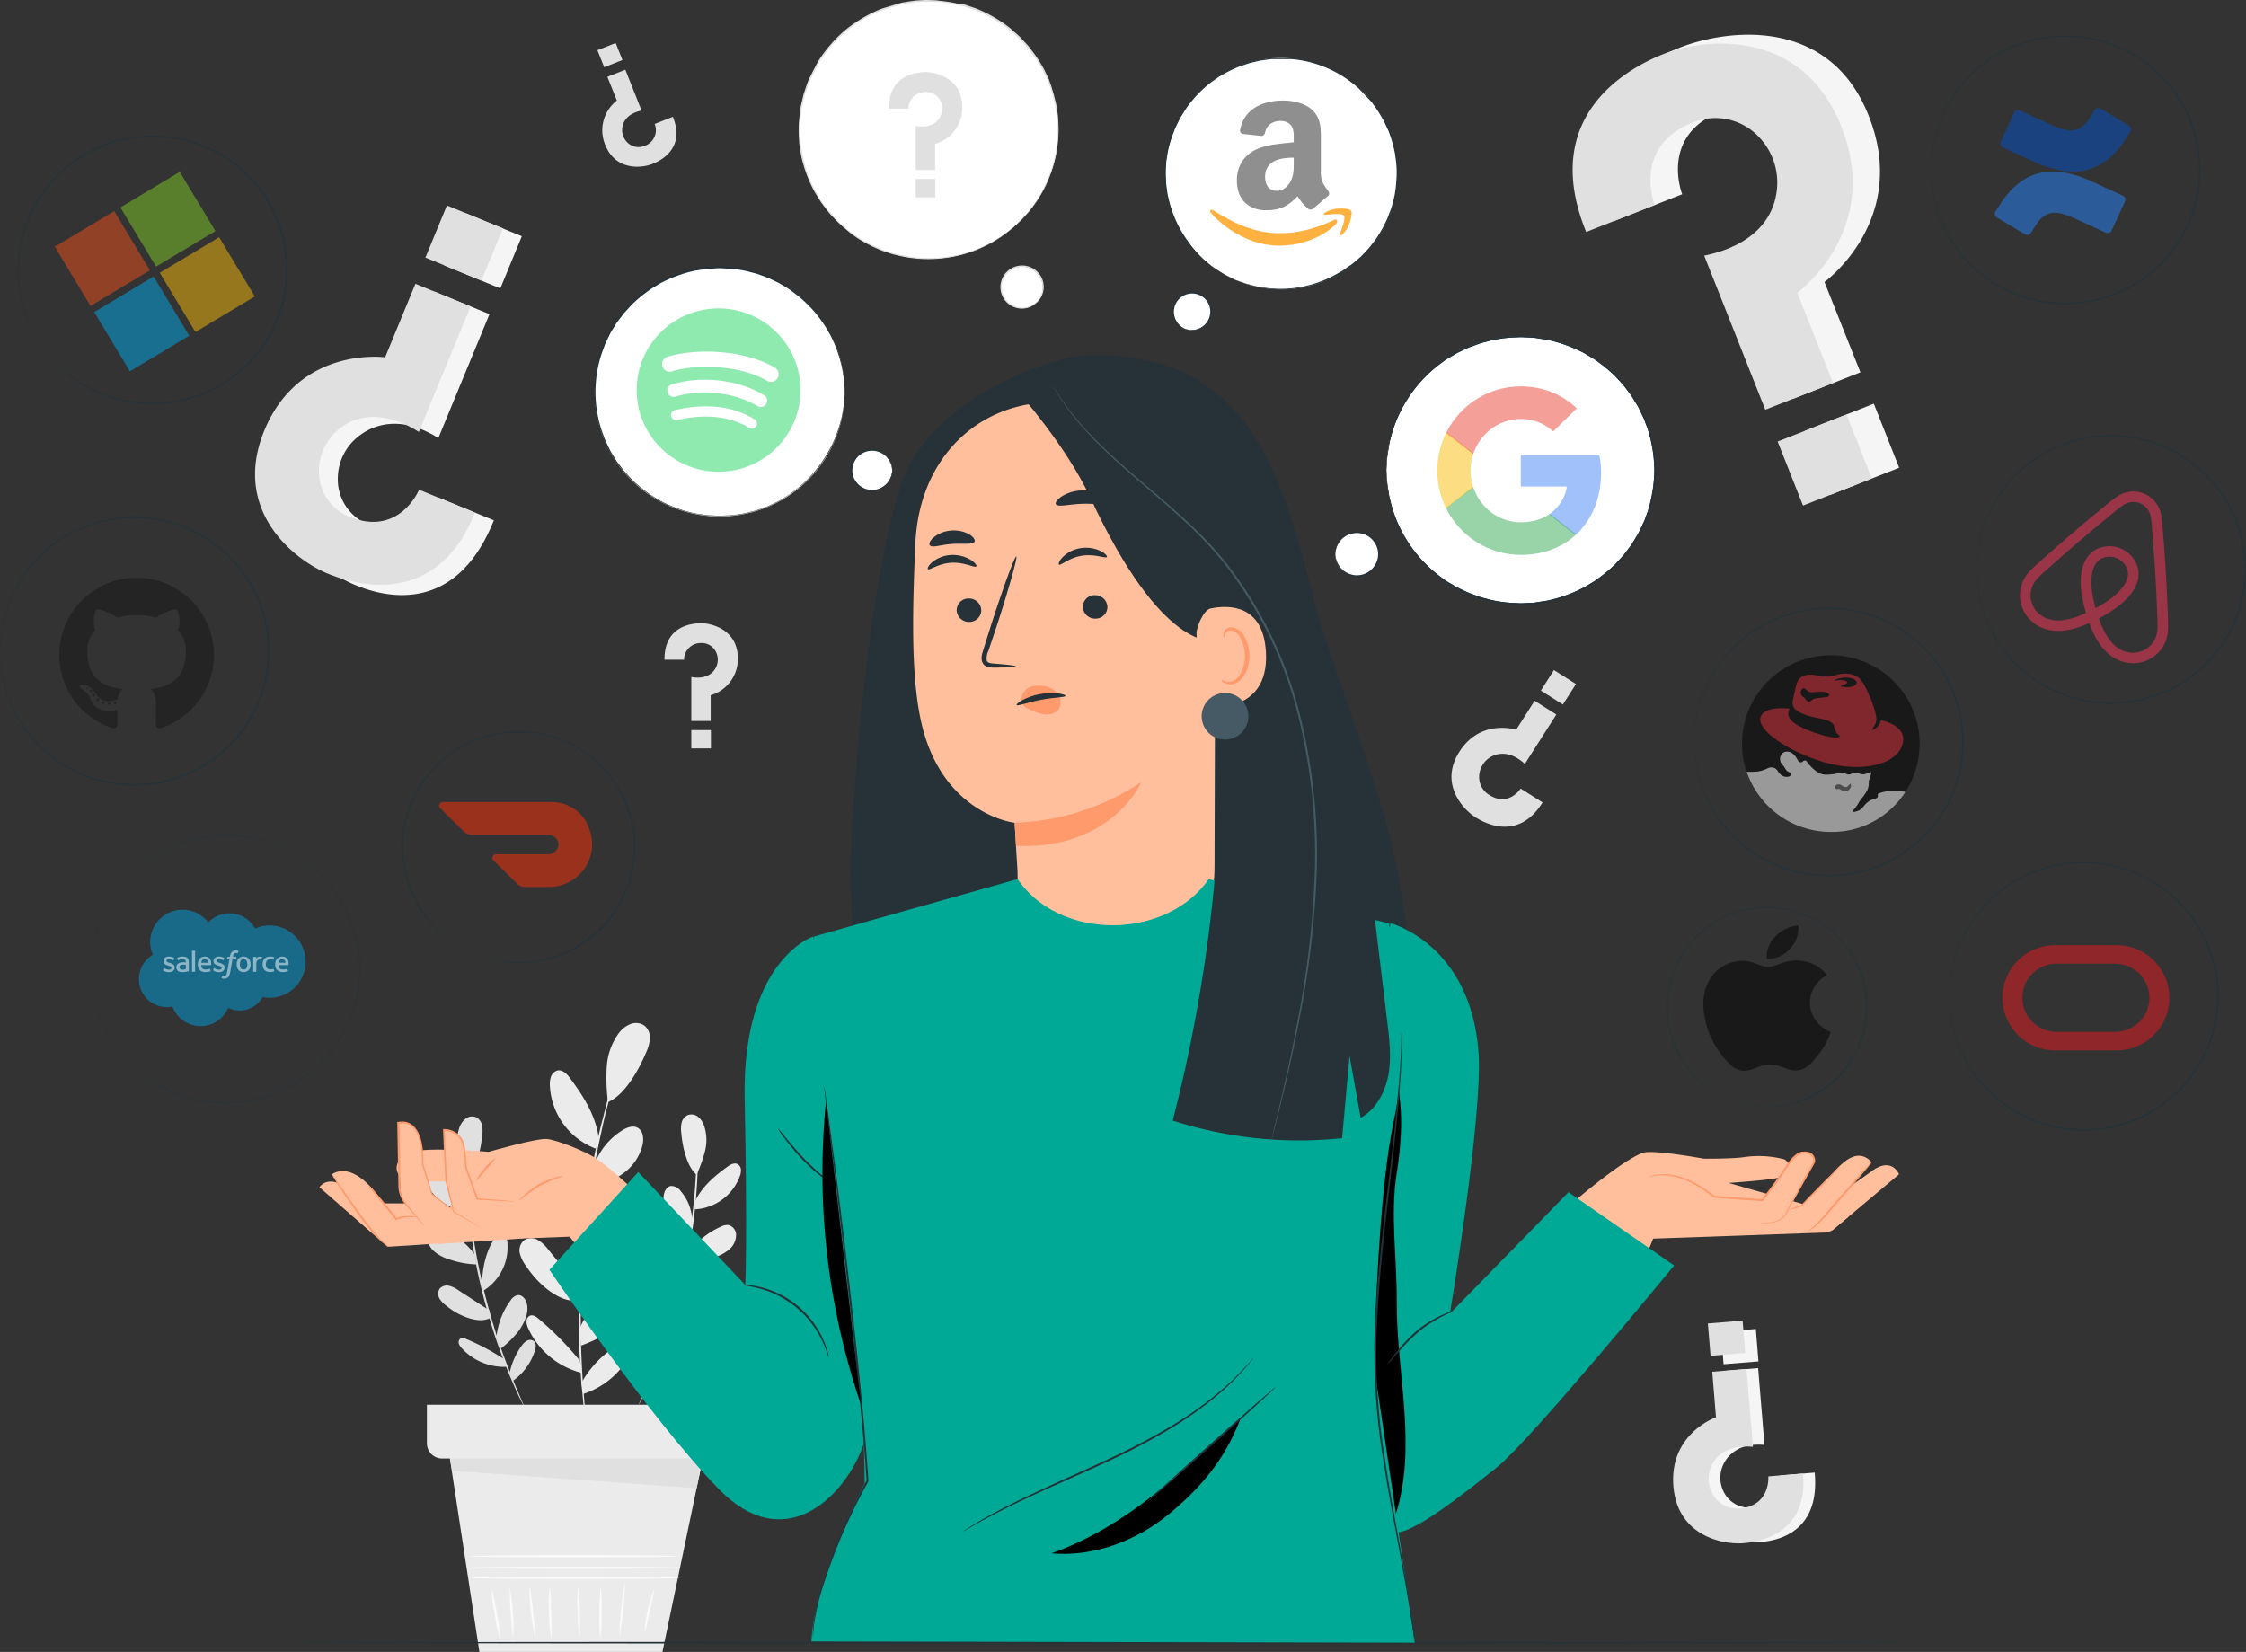 <svg xmlns="http://www.w3.org/2000/svg" width="208" height="153" fill="none" viewBox="0 0 208 153"><rect x="0" y="0" width="208" height="153" fill="#333333" stroke="none"/><path fill="#EBEBEB" d="M41.481 133.885 44.398 153h16.948l3.935-18.836-23.8-.279Z"/><path fill="#FAFAFA" d="M62.912 146.141c0 .055-4.345.1-9.7.1-5.355 0-9.7-.045-9.7-.1 0-.055 4.341-.099 9.7-.099 5.359 0 9.7.038 9.7.099ZM62.978 145.196c0 .055-4.373.1-9.766.1s-9.765-.045-9.765-.1c0-.055 4.372-.1 9.765-.1 5.393 0 9.766.045 9.766.1ZM62.943 144.134c0 .055-4.372.099-9.765.099-5.393 0-9.766-.044-9.766-.099 0-.055 4.373-.1 9.766-.1s9.765.045 9.765.1ZM46.347 151.907a14.773 14.773 0 0 1-.521-2.407 14.96 14.96 0 0 1-.324-2.437c.238.787.412 1.591.52 2.406.171.803.28 1.618.325 2.438ZM47.498 151.704a55.494 55.494 0 0 1-.32-4.703c.183.769.287 1.555.31 2.345.087.783.09 1.574.01 2.358ZM49.598 151.704a18.947 18.947 0 0 1-.569-4.851c.16.795.276 1.599.345 2.407.138 1.351.28 2.434.224 2.444ZM51.074 151.807a12.258 12.258 0 0 1-.234-2.448c-.06-.819-.035-1.643.076-2.458.088.814.13 1.633.124 2.451.058.817.07 1.637.034 2.455ZM53.684 151.704a13.929 13.929 0 0 1-.175-2.321c-.06-.775-.054-1.553.02-2.327.183 1.542.235 3.097.155 4.648ZM55.595 151.807a14.39 14.39 0 0 1-.083-2.406c-.025-.805.015-1.609.12-2.407.093.799.12 1.604.08 2.407.025.804-.014 1.608-.117 2.406ZM57.381 151.549c-.018-.839.03-1.678.145-2.509.051-.838.166-1.67.345-2.489a31.962 31.962 0 0 1-.486 4.998h-.004ZM59.688 151.298c.075-1.438.383-2.854.914-4.194a18.403 18.403 0 0 1-.435 2.101 19.872 19.872 0 0 1-.48 2.093Z"/><path fill="#EBEBEB" d="m58.057 96.172-.02.096c-.025.072-.05.158-.08.268l-.324 1.031c-.145.447-.318.994-.497 1.637-.18.643-.41 1.375-.61 2.179-.2.805-.448 1.699-.662 2.661a175.86 175.86 0 0 0-.652 3.077c-.407 2.18-.78 4.59-1.034 7.134-.256 2.544-.345 4.981-.393 7.195 0 1.111 0 2.163.027 3.15.028.986.073 1.901.12 2.75.05.849.118 1.595.17 2.259.052.663.107 1.234.162 1.701.055.468.086.812.11 1.073 0 .113.02.206.024.282a.292.292 0 0 1 0 .096.34.34 0 0 1-.02-.096c0-.072-.028-.165-.045-.275-.038-.261-.086-.619-.148-1.073a34.536 34.536 0 0 1-.197-1.698c-.059-.667-.152-1.42-.2-2.259-.048-.839-.117-1.757-.141-2.75-.025-.994-.045-2.042-.052-3.153.024-2.221.134-4.661.383-7.219.248-2.558.637-4.965 1.055-7.148.227-1.086.43-2.124.69-3.094.258-.969.458-1.853.69-2.661.23-.808.447-1.536.64-2.176.194-.64.373-1.183.532-1.626.158-.444.268-.77.344-1.031a7.35 7.35 0 0 1 .097-.262.34.34 0 0 1 .03-.068Z"/><path fill="#EBEBEB" d="M54.995 108.008a6.283 6.283 0 0 1 2.638-3.321c.417-.258.948-.467 1.38-.254.589.285.637 1.114.461 1.746a4.637 4.637 0 0 1-1.917 2.606 3.909 3.909 0 0 1-2.88.722M53.967 115.998c.438-1.65 1.759-3.995 3.128-5.016.21-.171.45-.3.71-.378a.827.827 0 0 1 .762.165c.28.268.252.718.17 1.093a6.644 6.644 0 0 1-1.766 3.182 6.676 6.676 0 0 1-3.18 1.782M53.684 123.032a9.627 9.627 0 0 1 3.156-3.957 1.505 1.505 0 0 1 1.1-.392c.6.11.872.839.817 1.444-.107 1.244-1.062 2.241-2.045 3.015-1.059.832-2.92 1.495-2.92 1.495M53.843 128.089a9.327 9.327 0 0 1 2.686-3.049c.238-.175.513-.293.804-.344a.813.813 0 0 1 .79.299c.268.395 0 .928-.276 1.306a7.621 7.621 0 0 1-3.831 2.802M53.709 126.037a29.475 29.475 0 0 0-3.838-3.902c-.221-.183-.493-.375-.766-.289a.57.57 0 0 0-.345.515c-.004.222.046.442.145.64a7.425 7.425 0 0 0 4.945 4.146M53.833 119.453l-3.017-3.665a3.56 3.56 0 0 0-.98-.931 1.236 1.236 0 0 0-.643-.179c-.227 0-.449.061-.643.179a1.217 1.217 0 0 0-.414 1.21c.11.435.311.843.59 1.196.587.9 1.33 1.689 2.196 2.328.887.608 1.694 1.003 2.76.845M54.25 112.044a10.47 10.47 0 0 0-3.035-4.541 1.768 1.768 0 0 0-.79-.461c-.606-.117-1.189.389-1.378.97a2.486 2.486 0 0 0 .276 1.99c.369.588.852 1.096 1.42 1.496a12.093 12.093 0 0 0 3.355 1.805M55.457 105.44c-.293-2.124-1.404-3.895-2.69-5.614-.269-.364-.648-.746-1.096-.688a.868.868 0 0 0-.628.54c-.1.272-.142.561-.12.849a6.55 6.55 0 0 0 1.25 3.574 6.58 6.58 0 0 0 3.022 2.291M56.302 102.068a17.49 17.49 0 0 1-.11-3.287 5.854 5.854 0 0 1 1.093-3.063 2.555 2.555 0 0 1 1.096-.87 1.384 1.384 0 0 1 1.345.179 1.462 1.462 0 0 1 .459 1.179 3.671 3.671 0 0 1-.345 1.258c-.804 1.929-2.142 4.064-3.542 4.604"/><path fill="#E0E0E0" d="M43.16 104.601c.009.09.009.179 0 .269v.77c0 .316 0 .746.021 1.22.02.474 0 1.031.055 1.616.055 1.193.17 2.616.345 4.187.176 1.571.466 3.287.835 5.075a58.414 58.414 0 0 0 1.282 4.984 46.826 46.826 0 0 0 1.38 3.975c.206.563.42 1.062.596 1.502.176.44.345.818.476 1.124.131.306.224.53.303.712.04.08.07.164.094.251a1.275 1.275 0 0 1-.131-.237l-.345-.688c-.145-.302-.321-.688-.504-1.11-.182-.423-.413-.935-.627-1.496a54.526 54.526 0 0 1-2.71-8.969c-.383-1.791-.614-3.528-.783-5.102a55.219 55.219 0 0 1-.307-4.205c-.031-.598-.024-1.141-.031-1.616-.007-.474 0-.886 0-1.223 0-.337.02-.575.027-.77a1.141 1.141 0 0 1 .024-.269Z"/><path fill="#E0E0E0" d="M43.633 113.313c.02-1.037.4-2.035 1.076-2.823a1.076 1.076 0 0 1 .893-.474c.465.069.69.622.69 1.09a3.299 3.299 0 0 1-.742 2.186c-.433.59-1.08.988-1.803 1.111M44.657 118.982c-.059-1.217.345-3.094 1.034-4.084.106-.163.243-.304.404-.413a.6.6 0 0 1 .555-.051.84.84 0 0 1 .345.711 4.741 4.741 0 0 1-2.297 4.439M45.981 123.826a6.866 6.866 0 0 1 1.297-3.373 1.074 1.074 0 0 1 .651-.501c.431-.055.773.385.866.807.196.87-.238 1.754-.742 2.489a9.056 9.056 0 0 1-1.665 1.647M47.181 127.233c.19-.959.59-1.865 1.172-2.651.123-.172.283-.315.47-.416a.593.593 0 0 1 .306-.067c.106.007.21.042.297.102.269.209.21.625.093.949a5.436 5.436 0 0 1-2.003 2.729M46.647 125.858a21.284 21.284 0 0 0-3.449-1.833.621.621 0 0 0-.582-.031.412.412 0 0 0-.128.427c.046.15.127.287.234.402a5.324 5.324 0 0 0 4.262 1.764M45.312 121.358l-2.848-1.85a2.57 2.57 0 0 0-.866-.419.877.877 0 0 0-.476.01.88.88 0 0 0-.403.254.873.873 0 0 0-.02.915c.17.272.396.506.661.687a6.32 6.32 0 0 0 2 1.111c.735.227 1.38.32 2.07 0M43.998 116.232a7.521 7.521 0 0 0-3.048-2.445 1.283 1.283 0 0 0-.638-.141.944.944 0 0 0-.734.956 1.786 1.786 0 0 0 .617 1.286c.378.32.816.562 1.29.712.858.309 1.76.481 2.672.512M43.391 111.467c-.658-1.375-1.796-2.352-3.04-3.246a.926.926 0 0 0-.898-.226.633.633 0 0 0-.31.501c-.01.207.024.413.1.606a4.703 4.703 0 0 0 1.626 2.164 4.72 4.72 0 0 0 2.553.912M43.236 108.988a12.366 12.366 0 0 1-.782-2.214 4.168 4.168 0 0 1 .082-2.317c.107-.324.303-.611.566-.829a.99.99 0 0 1 .955-.168 1.057 1.057 0 0 1 .566.688c.069.305.083.621.04.931-.13 1.485-.582 3.225-1.42 3.892"/><path fill="#EBEBEB" d="M64.588 104.416c.016.088.024.178.024.268 0 .196 0 .45.028.77.027.32.02.746 0 1.224-.021.478 0 1.031-.028 1.616a53.745 53.745 0 0 1-.31 4.204 54.39 54.39 0 0 1-.821 5.095 55.747 55.747 0 0 1-1.303 4.999 47.668 47.668 0 0 1-1.41 3.971c-.215.56-.439 1.055-.625 1.495-.186.44-.345.811-.507 1.111-.162.299-.252.519-.345.687-.037.081-.08.159-.127.234.02-.087.052-.171.093-.251.076-.182.176-.416.303-.712.128-.295.297-.687.473-1.124.176-.437.393-.938.596-1.502.435-1.114.9-2.462 1.38-3.974.479-1.513.9-3.198 1.279-4.985.38-1.788.641-3.507.834-5.075.194-1.567.3-2.991.345-4.187.038-.598.042-1.138.059-1.616.017-.478.02-.883 0-1.22-.02-.337 0-.575 0-.77.011-.088.032-.175.062-.258Z"/><path fill="#EBEBEB" d="M64.115 113.138a4.463 4.463 0 0 0-1.079-2.823 1.08 1.08 0 0 0-.893-.474c-.465.068-.69.622-.69 1.089-.022.795.243 1.57.745 2.187a2.79 2.79 0 0 0 1.804 1.11M63.102 118.79c.055-1.217-.345-3.095-1.035-4.085a1.44 1.44 0 0 0-.403-.412.591.591 0 0 0-.552-.052.838.838 0 0 0-.345.712c-.07.879.108 1.76.513 2.544a4.748 4.748 0 0 0 1.78 1.894M61.764 123.64a6.901 6.901 0 0 0-1.293-3.372 1.086 1.086 0 0 0-.666-.502c-.43-.055-.772.385-.869.808-.193.87.242 1.753.742 2.489a9.084 9.084 0 0 0 1.665 1.647M60.564 127.051a6.624 6.624 0 0 0-1.17-2.654 1.374 1.374 0 0 0-.472-.416.583.583 0 0 0-.603.034c-.266.21-.207.626-.093.949a5.443 5.443 0 0 0 2.003 2.73M61.098 125.679a21.503 21.503 0 0 1 3.448-1.832.623.623 0 0 1 .583-.031.399.399 0 0 1 .131.426c-.048.15-.13.287-.238.402a5.325 5.325 0 0 1-4.262 1.764M62.436 121.172l2.845-1.85c.26-.191.553-.334.865-.419a.888.888 0 0 1 .88.265.862.862 0 0 1 .02.914c-.169.274-.395.508-.662.688a6.432 6.432 0 0 1-1.996 1.114c-.735.223-1.38.319-2.07 0M63.75 116.039a7.53 7.53 0 0 1 3.048-2.444c.197-.103.417-.151.638-.141a.944.944 0 0 1 .731.956 1.755 1.755 0 0 1-.617 1.296 3.79 3.79 0 0 1-1.286.715 8.821 8.821 0 0 1-2.676.509M64.353 111.281c.659-1.375 1.797-2.348 3.045-3.245.262-.189.604-.368.893-.227a.629.629 0 0 1 .328.516c.007.206-.028.412-.103.605a4.69 4.69 0 0 1-1.624 2.165 4.717 4.717 0 0 1-2.552.912M64.509 108.806c.329-.713.592-1.454.786-2.214.19-.766.16-1.57-.086-2.321a1.807 1.807 0 0 0-.559-.828.973.973 0 0 0-.952-.165 1.035 1.035 0 0 0-.569.687c-.067.306-.08.621-.041.932.13 1.485.583 3.225 1.42 3.895M39.536 130.1v3.579a1.403 1.403 0 0 0 .873 1.3c.172.071.356.107.541.106h24.541a1.411 1.411 0 0 0 1.41-1.406V130.1H39.537Z"/><path fill="#E0E0E0" d="m41.664 135.085.203 1.138 22.645 1.609.576-2.747H41.664Z"/><path fill="#F5F5F5" d="m45.736 48.189-5.172-2.118s-1.786 4.329-6.328 2.555a4.512 4.512 0 0 1-2.17-1.69 4.49 4.49 0 0 1-.781-2.632 4.973 4.973 0 0 1 2.09-4.022c1.468-1.083 3.989-1.75 7.22.292l4.734-11.476-5.113-2.097-2.807 6.807s-7.931-1.09-11.176 6.787c-3.104 7.535 3.214 12.173 6.741 13.62 2.224.908 9.11 3.108 12.762-6.026ZM43.137 19.755l-1.992 4.83 5.19 2.127 1.991-4.83-5.189-2.127Z"/><path fill="#E0E0E0" d="m43.984 47.474-5.172-2.118s-1.786 4.325-6.327 2.554a4.516 4.516 0 0 1-2.17-1.69 4.493 4.493 0 0 1-.782-2.631 4.969 4.969 0 0 1 2.093-4.022c1.469-1.083 3.931-1.606 7.162.436l4.793-11.62-5.11-2.097-2.807 6.807s-7.931-1.09-11.183 6.776c-3.103 7.536 2.952 12.074 5.862 13.253 2.21.911 10 3.473 13.641-5.648ZM41.388 19.028l-1.992 4.83 5.189 2.127 1.992-4.83-5.19-2.127Z"/><path fill="#F5F5F5" d="m168.056 136.388-3.203.265s.224 2.681-2.569 2.963a2.614 2.614 0 0 1-2.652-1.444 2.876 2.876 0 0 1 0-2.606c.469-.938 1.587-1.939 3.776-1.739l-.589-7.117-3.173.265.345 4.218s-4.348 1.517-3.941 6.398c.389 4.672 4.848 5.398 7.034 5.216 1.397-.103 5.503-.791 4.972-6.419ZM162.607 123.089l-3.228.258.241 3.004 3.228-.257-.241-3.005Z"/><path fill="#E0E0E0" d="m166.97 136.471-3.207.268s.224 2.681-2.569 2.96a2.595 2.595 0 0 1-2.648-1.441 2.864 2.864 0 0 1 0-2.606c.469-.938 1.593-1.849 3.793-1.65l-.6-7.219-3.169.264.345 4.219s-4.348 1.512-3.941 6.398c.389 4.672 4.682 5.411 6.479 5.26 1.386-.1 6.048-.819 5.517-6.453ZM161.38 122.312l-3.217.266.25 2.995 3.216-.267-.249-2.994Z"/><path fill="#F5F5F5" d="m149.439 20.49 6.349-2.5s-2.107-5.314 3.396-7.59a5.532 5.532 0 0 1 6.269 1.32 6.082 6.082 0 0 1 1.579 5.294c-.376 2.194-2.027 4.91-6.603 5.845l5.583 14.095 6.279-2.472-3.328-8.364s7.931-5.735 4.09-15.409c-3.669-9.255-13.172-8-17.507-6.291-2.724 1.072-10.652 4.95-6.107 16.072ZM173.531 37.39l-6.373 2.51 2.35 5.931 6.372-2.51-2.349-5.93Z"/><path fill="#E0E0E0" d="m146.894 21.487 6.352-2.5s-2.107-5.314 3.397-7.59a5.53 5.53 0 0 1 6.269 1.31 6.101 6.101 0 0 1 1.579 5.304c-.355 2.194-2.079 4.73-6.666 5.666l5.656 14.27 6.275-2.471-3.31-8.361s7.907-5.735 4.072-15.395c-3.665-9.283-12.841-8.141-16.406-6.738-2.735 1.072-11.749 5.383-7.218 16.505ZM170.999 38.385l-6.373 2.51 2.35 5.93 6.373-2.509-2.35-5.931Z"/><path fill="#fff" d="M97.95 13.078C98.532 6.514 93.657.72 87.06.136 80.464-.448 74.642 4.4 74.058 10.966c-.584 6.564 4.29 12.358 10.888 12.942 6.598.584 12.42-4.265 13.004-10.83Z"/><path fill="#E0E0E0" d="m93.705 21.177.148-.123.421-.396.31-.285c.11-.107.221-.237.345-.375l.397-.44c.144-.172.28-.35.407-.536a11.29 11.29 0 0 0 1.613-3.056c.516-1.448.745-2.983.673-4.518 0-.213-.024-.43-.035-.646-.01-.217-.065-.433-.096-.657-.031-.223-.055-.443-.114-.663-.059-.22-.114-.444-.169-.688l-.197-.636V8.12c-.079-.223-.162-.45-.24-.687-.08-.237-.208-.44-.311-.664-.1-.228-.216-.45-.345-.663a11.504 11.504 0 0 0-.841-1.28c-.16-.202-.307-.419-.48-.618l-.741-.801-.08-.076-.303-.268c-.207-.175-.407-.364-.62-.536A12.725 12.725 0 0 0 90.532.839c-.273-.107-.552-.19-.828-.289-.138-.041-.276-.1-.417-.134l-.455-.041A10.132 10.132 0 0 0 87.419.12l-.72-.09-.777-.03h-.227l-.462.024-.462.028-.459.065-.462.072-.231.034-.228.055-1.693.513-.117.041a12.87 12.87 0 0 0-3.314 1.96 12.79 12.79 0 0 0-2.517 2.911l-.055.097c-.22.436-.583 1.148-.807 1.585l-.093.213-.076.22-.152.464-.148.44-.104.45-.106.447-.052.224-.104.766-.065.719a9.893 9.893 0 0 0 0 1.43l.024.44c0 .148.041.292.059.437.048.289.082.577.141.86.121.557.281 1.107.48 1.643.197.523.427 1.034.689 1.53.131.24.283.467.42.687l.211.344.062.09.659.865c.169.207.344.389.53.581.348.37.72.714 1.114 1.032.187.171.382.332.587.481.203.138.396.289.603.416l.628.361.62.316.635.282c.208.088.421.165.638.23.21.07.42.145.627.207l.635.148c1.504.338 3.059.382 4.58.13a11.35 11.35 0 0 0 3.3-1.052c.205-.09.405-.193.6-.306l.503-.309c.155-.096.303-.182.43-.268l.346-.258.448-.344c.103-.079.151-.124.151-.124l-.158.114-.459.344c-.103.072-.214.158-.345.247-.13.09-.275.169-.43.265l-.508.302c-.195.11-.397.21-.603.3-1.035.497-2.14.835-3.276 1.003-1.51.241-3.053.19-4.545-.15l-.627-.138c-.21-.062-.414-.138-.624-.207-.21-.068-.428-.13-.631-.23l-.628-.282-.593-.302h-.028l-.617-.344c-.207-.127-.396-.279-.596-.416a6.04 6.04 0 0 1-.59-.447c-.39-.318-.758-.663-1.1-1.032-.172-.189-.345-.37-.524-.574l-.652-.863a.763.763 0 0 1-.059-.085l-.21-.344c-.134-.23-.286-.454-.414-.688a12.64 12.64 0 0 1-.662-1.512c-.2-.544-.36-1.101-.48-1.668-.058-.278-.089-.564-.137-.85-.017-.143-.052-.284-.059-.429l-.017-.44c-.038-.59-.038-1.18 0-1.77.041-.296.083-.592.12-.89l.032-.224.155-.66.107-.447.145-.433.148-.437.076-.217.093-.213.81-1.585.052-.086A11.784 11.784 0 0 1 81.633.976l.11-.04 1.68-.506.223-.059.228-.034.459-.069.451-.069.914-.048h.452l.9.035c.589.06 1.173.16 1.748.299l.428.1c.141.03.276.089.413.13.273.096.552.179.818.282.523.216 1.031.468 1.52.753.48.273.941.579 1.38.914.213.169.41.344.614.53l.303.265.076.072.734.79c.173.196.321.413.48.612.306.41.584.84.834 1.286.127.213.242.432.345.657.1.22.217.433.307.656l.241.67c.042.11.083.22.12.345v.03c.084.327.166.65.25.967.061.22.075.443.116.66.042.216.07.436.097.65.028.213.024.43.035.639a11.752 11.752 0 0 1-.645 4.486 11.33 11.33 0 0 1-1.583 3.05c-.145.189-.255.385-.4.54l-.386.402c-.121.137-.228.268-.345.378l-.304.289-.413.388c-.083.103-.128.151-.128.151Z"/><path fill="#fff" d="M96.226 27.764a1.954 1.954 0 0 1-1.732.769 1.958 1.958 0 0 1-1.572-1.057 1.922 1.922 0 0 1 .18-2.043 1.952 1.952 0 0 1 2.7-.35 1.945 1.945 0 0 1 .424 2.681Z"/><path fill="#E0E0E0" d="M95.915 28.088s.038-.021.1-.073c.093-.077.176-.165.249-.26a1.97 1.97 0 0 0-.593-2.892 1.956 1.956 0 0 0-1.138-.268 1.993 1.993 0 0 0-1.828 1.526 1.99 1.99 0 0 0 1.517 2.42c.44.096.9.036 1.3-.168.109-.053.21-.12.3-.2.066-.051.097-.082.093-.085-.003-.004-.141.106-.417.233-.393.179-.835.22-1.255.12a1.899 1.899 0 0 1-1.434-1.546 1.87 1.87 0 0 1 1.734-2.163c.37-.026.741.06 1.062.248a1.874 1.874 0 0 1 .94 1.722c-.017.361-.136.71-.343 1.007-.16.262-.3.368-.287.379ZM82.33 10.063h1.806a1.533 1.533 0 0 1 .979-1.438c.192-.076.397-.111.604-.106a1.469 1.469 0 0 1 1.42.935 1.614 1.614 0 0 1-.13 1.461c-.307.506-.98.966-2.2.753v4.074h1.79v-2.406a3.497 3.497 0 0 0 1.834-1.28 3.479 3.479 0 0 0 .679-2.127c0-2.644-2.376-3.256-3.393-3.256-.776.017-3.424.203-3.39 3.39ZM86.622 16.581h-1.817v1.695h1.817V16.58ZM61.54 61.102h1.813a1.531 1.531 0 0 1 .979-1.438c.192-.076.398-.111.604-.106a1.468 1.468 0 0 1 1.417.932 1.608 1.608 0 0 1-.127 1.464c-.307.506-.983.966-2.204.75v4.074h1.793v-2.386a3.496 3.496 0 0 0 1.835-1.28 3.48 3.48 0 0 0 .68-2.127c0-2.644-2.377-3.26-3.394-3.26-.78 0-3.43.19-3.396 3.377ZM65.836 67.62H64.02v1.695h1.817V67.62ZM142.857 74.32l-2.031-1.285s-1.087 1.719-2.88.608a1.94 1.94 0 0 1-.927-2.063 2.148 2.148 0 0 1 1.189-1.55c.707-.344 1.793-.385 3.011.722l2.91-4.573-2.01-1.275-1.707 2.681s-3.283-1.058-5.259 2.04c-1.89 2.966.345 5.342 1.483 6.067.872.56 3.983 2.231 6.221-1.372ZM143.909 62.06l-1.211 1.9 2.04 1.293 1.211-1.901-2.04-1.292ZM62.312 10.82l-1.686.663a1.527 1.527 0 0 1-.9 2.014 1.467 1.467 0 0 1-1.666-.344 1.61 1.61 0 0 1-.417-1.406c.1-.584.555-1.258 1.773-1.505L57.912 6.46l-1.665.656.879 2.197a3.489 3.489 0 0 0-1.083 4.091c.973 2.458 3.41 2.16 4.355 1.788.724-.275 3.12-1.41 1.914-4.373ZM57.016 3.982l-1.69.67.63 1.576 1.69-.67-.63-1.576Z"/><path fill="#263238" d="M177.988 152.144c0 .048-34.138.089-76.262.089s-76.269-.041-76.269-.089c0-.048 34.138-.089 76.269-.089 42.131 0 76.262.037 76.262.089Z"/><path fill="#fff" d="M78.136 37.716c.788-6.327-3.718-12.094-10.064-12.88-6.346-.785-12.13 3.707-12.918 10.034-.788 6.327 3.717 12.093 10.064 12.88 6.346.785 12.13-3.707 12.918-10.034Z"/><path fill="#263238" d="M78.222 36.287v-.186c0-.123 0-.312-.02-.55l-.017-.405c0-.148-.042-.31-.066-.485s-.055-.364-.083-.564c-.027-.2-.096-.409-.145-.633a10.89 10.89 0 0 0-1.268-3.094 11.47 11.47 0 0 0-2.942-3.3l-.5-.375c-.176-.117-.362-.223-.545-.343a7.078 7.078 0 0 0-.565-.344l-.604-.293-.306-.144-.325-.117-.651-.24c-.225-.076-.456-.124-.69-.186a6.963 6.963 0 0 0-.69-.162c-.486-.09-.978-.148-1.472-.171-.252 0-.504-.035-.759-.032l-.769.038c-.13 0-.262 0-.39.024l-.389.059c-.259.041-.52.072-.783.127-.526.116-1.045.266-1.551.45-.522.186-1.03.407-1.521.664-.245.13-.483.285-.728.43-.117.075-.244.14-.344.227l-.345.254c-.464.344-.905.717-1.321 1.117l-.593.65-.148.165-.135.175-.265.344-.27.344-.468.763-.118.196-.1.203c-.13.272-.265.543-.396.818-.131.275-.21.57-.317.86a11.49 11.49 0 0 0 0 7.33c.107.288.21.573.317.859l.393.821.1.203.352.578.238.381.265.344.27.344.134.179.148.161.593.65c.415.401.856.775 1.32 1.117l.346.258c.113.086.24.151.344.227.245.141.48.296.728.43.49.256.999.478 1.52.663.507.185 1.026.335 1.552.45.262.056.524.083.783.128l.39.058c.13.018.258 0 .39.024l.768.038c.255 0 .51-.02.759-.03.494-.024.986-.082 1.472-.172.233-.042.463-.096.69-.162.231-.065.462-.114.69-.186l.651-.24.325-.117.306-.148.604-.289c.2-.093.38-.223.565-.344.187-.12.37-.22.545-.343l.504-.375a11.504 11.504 0 0 0 2.938-3.3c.579-.961 1.007-2.005 1.268-3.095.06-.208.108-.42.145-.632.028-.203.059-.392.083-.568.024-.175.052-.343.066-.484.013-.141 0-.282.017-.403 0-.24.017-.422.02-.55.004-.127 0-.189 0-.189v.19c0 .123-.017.309-.034.546 0 .12 0 .255-.024.406-.024.151-.045.306-.073.481-.027.175-.058.344-.09.56a5.344 5.344 0 0 1-.15.63c-.27 1.08-.7 2.112-1.28 3.063a11.437 11.437 0 0 1-2.952 3.348l-.496.371c-.176.114-.363.22-.542.344-.18.124-.365.234-.565.327l-.597.285-.303.145-.321.116-.648.234c-.221.073-.452.12-.69.183a6.81 6.81 0 0 1-.69.158 11.2 11.2 0 0 1-1.458.168c-.248 0-.497.031-.752.028l-.762-.042c-.128 0-.255 0-.383-.024l-.386-.058c-.255-.041-.517-.072-.772-.124a11.868 11.868 0 0 1-1.538-.45 12.259 12.259 0 0 1-1.5-.657c-.245-.134-.476-.285-.718-.43-.117-.075-.244-.137-.344-.223l-.345-.255c-.46-.339-.897-.709-1.307-1.106l-.573-.64-.148-.162-.13-.175-.532-.688-.23-.378-.232-.381-.117-.19-.097-.202-.393-.808-.31-.853a11.343 11.343 0 0 1 0-7.24l.314-.852c.13-.269.258-.54.39-.808l.1-.2.113-.192.231-.379.235-.378.262-.343.265-.344.131-.175.148-.162.587-.643c.41-.397.845-.767 1.303-1.107l.345-.251c.11-.086.238-.151.345-.227.241-.14.472-.296.717-.426.485-.252.986-.472 1.5-.657a11.874 11.874 0 0 1 1.538-.45c.255-.052.517-.083.772-.124l.387-.058c.127-.018.255-.018.382-.028l.762-.038c.256 0 .504.02.752.028.49.024.977.08 1.459.168.233.04.463.092.69.158.227.062.458.11.69.183l.647.233.318.117.306.145.597.285c.2.09.376.22.562.323.186.103.369.217.545.344l.496.368a11.535 11.535 0 0 1 2.935 3.262c.579.951 1.01 1.984 1.28 3.064.062.206.112.416.151.629.031.203.062.388.09.563.027.176.058.344.072.482.014.137.017.282.024.405.017.238.028.42.035.547l.007.141Z"/><path fill="#fff" d="M82.626 43.544a1.874 1.874 0 0 1-1.162 1.735 1.888 1.888 0 0 1-2.052-.407 1.875 1.875 0 0 1 1.331-3.205 1.884 1.884 0 0 1 1.74 1.159c.095.227.143.472.143.718Z"/><path fill="#263238" d="M82.626 43.544v-.12a1.457 1.457 0 0 0-.038-.344 1.856 1.856 0 0 0-.69-1.065 1.917 1.917 0 0 0-.796-.386 1.979 1.979 0 0 0-1.035.08 1.927 1.927 0 0 0-.91.687 1.935 1.935 0 0 0 0 2.3c.227.316.544.556.91.688a1.92 1.92 0 0 0 2.527-1.358c.027-.113.04-.228.039-.344v-.12s0 .168-.086.453a1.849 1.849 0 0 1-2.418 1.248 1.785 1.785 0 0 1-.84-.632 1.801 1.801 0 0 1 0-2.139c.21-.289.503-.51.84-.632.307-.113.637-.142.959-.086a1.858 1.858 0 0 1 1.459 1.337c.072.265.065.433.079.433Z"/><path fill="#fff" d="M142.398 55.84c6.812-.865 11.632-7.071 10.765-13.863-.866-6.792-7.091-11.597-13.904-10.733-6.812.864-11.632 7.07-10.766 13.862.867 6.792 7.092 11.597 13.905 10.733Z"/><path fill="#263238" d="M128.391 43.551v-.203c0-.134 0-.343.024-.587l.018-.437c0-.158.045-.344.072-.52.028-.175.055-.391.09-.608.037-.232.089-.461.155-.687a11.745 11.745 0 0 1 1.362-3.318 12.389 12.389 0 0 1 3.155-3.544l.538-.402c.19-.124.39-.238.586-.344.197-.107.393-.255.611-.344l.644-.31.345-.158.345-.127.69-.258c.238-.079.489-.13.734-.2.249-.07.501-.128.755-.171.522-.097 1.05-.159 1.58-.186.272 0 .541-.037.817-.034l.828.041c.137 0 .275 0 .417.028l.417.062c.276.044.559.079.841.134.565.127 1.121.289 1.666.485.56.2 1.105.438 1.631.715.265.14.521.305.779.46.131.083.266.152.39.244l.365.275c.501.368.975.769 1.421 1.2l.638.688.159.175.144.19.573.762.255.413.252.413.124.206.107.216c.141.293.283.588.427.88.145.293.225.616.345.925a12.27 12.27 0 0 1 0 7.87c-.114.309-.224.618-.345.924l-.424.88-.107.217-.127.206-.252.416-.252.41-.289.381-.287.385-.144.19-.159.175-.638.687c-.446.43-.92.83-1.417 1.2l-.369.275c-.124.09-.259.161-.386.24-.262.155-.518.324-.78.465a13.33 13.33 0 0 1-1.634.711c-.545.2-1.102.361-1.669.485-.279.059-.562.09-.841.134l-.414.066c-.142.017-.28.017-.421.023l-.824.042c-.276 0-.548-.024-.817-.031a11.91 11.91 0 0 1-1.58-.19 6.181 6.181 0 0 1-.755-.171c-.248-.069-.496-.12-.734-.2l-.69-.257-.345-.124-.345-.158-.648-.313c-.214-.1-.407-.237-.607-.344a6.935 6.935 0 0 1-.586-.36l-.538-.403a12.346 12.346 0 0 1-3.158-3.545 11.743 11.743 0 0 1-1.359-3.317 5.576 5.576 0 0 1-.155-.688c-.035-.216-.062-.42-.09-.605-.027-.186-.059-.344-.072-.522-.014-.18 0-.303-.018-.434 0-.257-.017-.453-.024-.59-.007-.138 0-.2 0-.2s0 .069.018.2c.017.13.024.343.037.587 0 .13.018.275.028.433.01.158.048.344.076.52l.096.601c.035.213.107.44.163.688.291 1.159.756 2.268 1.379 3.29a12.336 12.336 0 0 0 3.152 3.503l.534.395c.186.124.386.237.583.344.195.125.396.24.603.344l.642.306.344.154.345.128.69.25c.238.08.486.131.731.197.246.07.496.127.748.168a11.6 11.6 0 0 0 1.562.182c.269 0 .538.035.807.031l.821-.044c.134 0 .276 0 .41-.025l.414-.065c.276-.045.555-.076.831-.134a13.09 13.09 0 0 0 1.652-.481c.552-.2 1.09-.436 1.61-.709.262-.14.514-.306.772-.457.125-.082.263-.151.38-.24l.365-.272c.493-.366.962-.763 1.404-1.19l.627-.687.159-.172.424-.567.286-.378.249-.406.248-.41.124-.202.107-.217c.138-.288.279-.577.417-.87.138-.292.224-.608.345-.91.405-1.259.618-2.57.634-3.892a13.073 13.073 0 0 0-.638-3.888l-.344-.911c-.142-.293-.28-.581-.421-.87l-.103-.217-.125-.203-.251-.409-.249-.405-.565-.757-.141-.185-.159-.176-.628-.687c-.441-.425-.91-.822-1.403-1.186l-.366-.272c-.12-.093-.255-.162-.379-.24-.259-.155-.51-.317-.772-.461a13.502 13.502 0 0 0-3.262-1.186c-.276-.059-.556-.09-.831-.138l-.411-.062c-.138-.017-.276-.017-.414-.027l-.82-.041c-.269 0-.538.02-.804.03-.525.024-1.048.085-1.565.183a5.513 5.513 0 0 0-.749.168c-.244.065-.493.117-.731.193l-.689.254-.345.124-.345.154-.641.306c-.214.1-.404.238-.604.344-.2.107-.393.23-.582.344l-.535.399a12.374 12.374 0 0 0-3.152 3.503 11.912 11.912 0 0 0-1.379 3.287c-.055.24-.134.46-.162.687-.028.227-.066.416-.097.605-.031.19-.058.344-.075.516-.018.172-.021.306-.028.433l-.038.588c-.003.138-.014.206-.014.206Z"/><path fill="#fff" d="M123.664 51.342a2.012 2.012 0 0 0 1.248 1.867 2.03 2.03 0 0 0 2.207-.437 2.018 2.018 0 0 0 .438-2.2 2.028 2.028 0 0 0-3.3-.653c-.379.377-.592.889-.593 1.423Z"/><path fill="#263238" d="M123.664 51.342a.541.541 0 0 1 0-.128c-.002-.125.012-.25.041-.37a2.035 2.035 0 0 1 1.604-1.54 2.093 2.093 0 0 1 1.913.593 2.07 2.07 0 0 1 .529 1.928 2.087 2.087 0 0 1-3.322 1.15 1.995 1.995 0 0 1-.731-1.145 1.519 1.519 0 0 1-.041-.368.57.57 0 0 1 0-.13c.017 0 0 .178.093.484.119.43.379.81.738 1.076a1.967 1.967 0 0 0 1.855.268c.364-.133.679-.372.903-.687a1.925 1.925 0 0 0 0-2.297 1.912 1.912 0 0 0-.903-.687 2 2 0 0 0-1.034-.09 1.97 1.97 0 0 0-.828.344 2.007 2.007 0 0 0-.738 1.076c-.069.344-.062.523-.079.523Z"/><path fill="#fff" d="M122.596 26.063c5.515-2.164 8.223-8.384 6.048-13.893-2.174-5.509-8.407-8.22-13.922-6.057-5.515 2.164-8.223 8.384-6.049 13.893 2.174 5.509 8.408 8.22 13.923 6.057Z"/><path fill="#263238" d="m114.378 25.905.162.065.475.186.345.137c.131.041.28.076.438.12l.514.138c.197.049.396.086.597.113 1.025.18 2.071.202 3.103.066a10.725 10.725 0 0 0 3.91-1.259l.507-.285c.162-.107.324-.227.486-.344.163-.117.345-.223.49-.343l.473-.406.434-.41.024-.027c.148-.151.297-.31.445-.464.148-.155.272-.344.41-.512a5.5 5.5 0 0 0 .393-.567c.257-.379.487-.774.69-1.183.1-.21.217-.416.307-.633l.345-.914.038-.1.093-.344c.058-.237.131-.47.183-.711.095-.49.158-.987.189-1.485.035-.51.035-1.023 0-1.534-.02-.258-.065-.515-.1-.773-.02-.13-.027-.261-.058-.392l-.094-.385a8.9 8.9 0 0 0-.344-1.23c-.08-.2-.162-.4-.242-.603l-.317-.632-.103-.179-.204-.344-.207-.343-.238-.344-.362-.516-.138-.162-1.089-1.148-.08-.075a10.723 10.723 0 0 0-6.255-2.71h-1.907l-.21.031-.414.055-.414.059-.403.096-.6.145-.659.223-.607.237a9.706 9.706 0 0 0-1.148.574l-.345.2c-.113.065-.217.148-.324.22-.214.154-.431.299-.638.457a11.79 11.79 0 0 0-2.086 2.197c-.141.2-.265.412-.396.619l-.194.306a.702.702 0 0 0-.048.086c-.145.295-.289.584-.434.873-.097.216-.169.44-.252.656a9.864 9.864 0 0 0-.397 1.314 5.42 5.42 0 0 0-.124.656c-.031.217-.076.433-.093.65-.017.217-.027.433-.038.646v.626c0 .21.017.416.024.622.007.207.052.403.073.602.02.2.052.392.086.585l.134.563c.331 1.338.916 2.6 1.725 3.717a10.22 10.22 0 0 0 2.169 2.214c.155.123.317.238.486.343l.451.282c.142.083.269.169.39.234l.345.165.462.22.159.072-.152-.082-.455-.234-.345-.168c-.121-.07-.248-.155-.386-.241l-.449-.282a5.948 5.948 0 0 1-.479-.344c-.812-.64-1.523-1.4-2.107-2.252a10.6 10.6 0 0 1-1.724-3.692c-.045-.186-.09-.371-.131-.56-.041-.19-.055-.385-.083-.581a6.008 6.008 0 0 1-.069-.598c0-.2-.017-.406-.024-.612-.007-.207 0-.433 0-.595v-.031l.042-.636c.017-.217.062-.426.093-.643.029-.219.071-.436.124-.65.107-.445.244-.883.41-1.31.083-.213.155-.436.252-.646.141-.289.286-.577.431-.87 0-.027.031-.055.048-.082.062-.1.128-.2.19-.303.131-.203.255-.412.396-.612.291-.398.608-.777.949-1.134.348-.37.721-.714 1.117-1.032.203-.158.421-.299.631-.45.107-.072.207-.158.321-.22l.344-.196c.461-.26.938-.49 1.428-.687l.766-.258.193-.066.196-.048.397-.093.4-.096.41-.055.407-.058.207-.028h1.886a10.581 10.581 0 0 1 6.179 2.678l.076.073 1.08 1.137.137.159.118.168.241.344.235.344.406.687.101.176.082.185c.114.244.224.488.345.732.187.495.341 1.002.462 1.517l.09.381c.031.127.038.258.058.385.035.258.08.512.1.767.037.505.037 1.011 0 1.516-.029.493-.09.983-.182 1.468-.052.24-.121.471-.18.688l-.093.343a.692.692 0 0 1-.027.09l-.345.907c-.09.217-.204.42-.3.626-.204.407-.434.8-.69 1.176-.12.185-.251.363-.393.533-.134.172-.262.343-.403.508l-.442.465-.217.227-.021.02-.689.588c-.152.134-.328.237-.487.344-.158.106-.32.234-.482.344l-.5.285a10.621 10.621 0 0 1-3.866 1.323 10.182 10.182 0 0 1-3.086-.044 5.47 5.47 0 0 1-.593-.103l-.514-.134c-.158-.042-.307-.073-.438-.114l-.345-.13-.482-.172-.162-.055ZM43.75 88.289l.162.065.476.186.345.137c.13.041.28.076.438.12l.514.138c.196.049.395.086.596.113a10.22 10.22 0 0 0 3.104.066c1.372-.164 2.7-.592 3.91-1.259l.507-.285c.162-.106.324-.227.486-.344.162-.117.345-.223.49-.344l.472-.405.435-.41.024-.027c.148-.151.296-.31.445-.464.148-.155.272-.344.41-.512.142-.181.274-.37.393-.567.256-.379.486-.774.69-1.183.1-.21.217-.416.306-.633l.345-.914.038-.1.093-.344c.059-.237.131-.47.183-.711.095-.49.158-.987.19-1.485a11.37 11.37 0 0 0 0-1.534c-.02-.258-.066-.515-.1-.773-.02-.13-.028-.261-.059-.392l-.093-.385c-.085-.418-.2-.83-.345-1.231-.079-.2-.162-.399-.241-.602l-.317-.632-.104-.179-.203-.344-.207-.344-.238-.343-.362-.516-.138-.162-1.09-1.148-.079-.076a10.726 10.726 0 0 0-6.255-2.709h-1.907l-.21.031-.414.055-.414.059-.403.096-.6.144-.66.224-.606.237a9.652 9.652 0 0 0-1.148.574l-.345.2c-.114.065-.217.148-.324.22-.214.154-.431.299-.638.457a11.757 11.757 0 0 0-2.086 2.197c-.142.2-.266.412-.397.619l-.193.306a.689.689 0 0 0-.048.085c-.145.296-.29.585-.435.874-.096.216-.169.44-.251.656a9.848 9.848 0 0 0-.397 1.314 5.365 5.365 0 0 0-.124.656c-.031.217-.076.434-.093.65-.017.217-.028.433-.038.646v.626c0 .21.017.416.024.622.007.207.052.403.072.602.021.2.052.392.087.584l.134.564c.33 1.338.915 2.6 1.724 3.717.606.843 1.338 1.59 2.17 2.214.154.123.317.238.485.343l.452.282c.142.083.27.169.39.234l.345.165.462.22.158.072-.151-.082-.456-.234-.345-.168c-.12-.07-.248-.155-.386-.241l-.448-.282a5.826 5.826 0 0 1-.48-.344 10.23 10.23 0 0 1-2.106-2.252 10.592 10.592 0 0 1-1.724-3.692 26.88 26.88 0 0 1-.131-.56c-.042-.19-.055-.385-.083-.581a5.666 5.666 0 0 1-.069-.599c0-.199-.017-.405-.024-.611-.007-.207 0-.434 0-.595v-.031l.041-.636c.017-.217.062-.426.093-.643.03-.219.071-.436.124-.65.107-.445.244-.883.41-1.31.084-.213.156-.436.252-.646.142-.289.287-.578.432-.87 0-.027.03-.055.048-.082.062-.1.127-.2.19-.303.13-.203.255-.412.396-.612.29-.398.608-.777.948-1.134.348-.37.722-.714 1.117-1.032.204-.158.421-.299.632-.45.106-.072.206-.158.32-.22l.345-.196c.46-.26.937-.49 1.428-.688l.765-.257.193-.066.197-.048.396-.093.4-.096.41-.055.408-.058.207-.028h1.886a10.584 10.584 0 0 1 6.179 2.678l.076.073 1.08 1.137.137.159.117.168.242.344.234.344.407.687.1.175.083.186c.114.244.224.488.345.732.186.495.34 1.002.462 1.516l.09.382c.03.127.037.258.058.385.035.258.08.512.1.767.036.505.036 1.011 0 1.516-.029.493-.09.983-.183 1.468-.052.24-.12.47-.18.688l-.092.343a.7.7 0 0 1-.028.09l-.345.907c-.09.217-.203.42-.3.626-.203.407-.434.8-.69 1.176-.12.185-.25.363-.392.533-.135.172-.262.343-.404.508l-.441.465-.217.226-.021.021-.69.588c-.151.134-.327.237-.486.344-.159.106-.32.234-.483.344l-.5.285a10.626 10.626 0 0 1-3.865 1.323 10.187 10.187 0 0 1-3.086-.044 5.415 5.415 0 0 1-.593-.103l-.514-.134c-.159-.042-.307-.073-.438-.114l-.345-.13-.483-.172-.162-.055ZM159.965 101.746l.14.056.409.16.296.119c.113.036.24.065.377.104l.441.119c.169.042.341.074.513.098a8.744 8.744 0 0 0 2.668.056 9.199 9.199 0 0 0 3.361-1.086l.436-.246c.14-.092.279-.196.418-.297.14-.101.297-.193.421-.296l.406-.35.374-.354.021-.023c.127-.13.254-.267.382-.4.127-.134.234-.297.353-.443.122-.156.235-.32.338-.49a8.75 8.75 0 0 0 .592-1.02c.086-.18.187-.359.264-.546l.297-.789.032-.086.08-.296c.051-.205.113-.407.157-.614.082-.424.137-.852.163-1.282.03-.44.03-.883 0-1.323-.017-.222-.056-.445-.085-.667-.018-.113-.024-.226-.051-.339l-.08-.332a7.66 7.66 0 0 0-.296-1.062c-.069-.172-.14-.344-.208-.52l-.273-.545-.089-.154-.174-.297-.178-.296-.205-.297-.311-.445-.119-.14-.936-.99-.068-.066a9.21 9.21 0 0 0-5.378-2.337h-1.639l-.181.026-.356.048-.355.05-.347.083-.516.125-.566.193-.522.204a8.364 8.364 0 0 0-.987.496l-.296.172c-.098.056-.187.127-.279.19-.184.133-.37.258-.548.394a10.143 10.143 0 0 0-1.794 1.896c-.121.172-.228.356-.341.534l-.166.264a.675.675 0 0 0-.041.074c-.125.255-.249.505-.374.754-.083.186-.145.38-.216.566-.14.37-.254.748-.341 1.133a4.733 4.733 0 0 0-.107.567c-.026.187-.065.374-.08.56-.014.188-.023.375-.032.559v.54c0 .18.015.358.02.536.006.178.045.347.063.52.018.172.044.338.074.504l.115.486a9.253 9.253 0 0 0 1.483 3.207 8.823 8.823 0 0 0 1.864 1.911c.134.106.273.206.418.296l.388.243c.122.072.232.146.335.202l.297.143.397.189.136.063-.13-.071-.391-.202-.297-.146c-.103-.059-.213-.133-.332-.207l-.385-.243a5.001 5.001 0 0 1-.412-.297 8.784 8.784 0 0 1-1.811-1.943 9.143 9.143 0 0 1-1.482-3.186c-.039-.16-.078-.32-.113-.484-.036-.163-.048-.332-.071-.501a4.97 4.97 0 0 1-.06-.516c0-.172-.014-.35-.02-.528-.006-.178 0-.374 0-.514v-.026l.035-.55c.015-.186.054-.367.08-.554.026-.189.061-.376.107-.56.092-.385.21-.763.353-1.13.071-.185.133-.377.216-.558.122-.25.246-.499.371-.751 0-.024.026-.047.041-.071.054-.086.11-.172.163-.261.113-.175.22-.356.341-.528.25-.344.522-.671.815-.98.3-.318.62-.615.961-.89.175-.136.361-.257.542-.388.092-.062.178-.136.276-.19l.296-.169c.396-.224.806-.422 1.228-.593l.658-.223.166-.056.169-.041.34-.08.344-.084.353-.047.35-.05.178-.024h1.621a9.082 9.082 0 0 1 5.312 2.31l.065.063.928.982.119.136.101.146.207.296.202.297.349.593.086.152.072.16c.097.21.192.421.296.632.161.427.293.864.397 1.308l.077.33c.027.109.033.222.051.332.029.222.068.442.086.661.031.436.031.873 0 1.308a9.988 9.988 0 0 1-.157 1.267c-.045.208-.104.406-.155.593l-.08.297a.679.679 0 0 1-.023.077l-.297.783c-.077.187-.175.362-.258.54a8.86 8.86 0 0 1-.593 1.015c-.103.16-.216.313-.337.46-.116.148-.226.296-.347.439l-.38.4-.186.196-.018.018-.593.507c-.131.116-.282.205-.418.297s-.276.201-.415.296l-.43.246a9.118 9.118 0 0 1-3.323 1.143 8.74 8.74 0 0 1-2.653-.039 4.649 4.649 0 0 1-.51-.089l-.441-.116c-.137-.035-.264-.062-.377-.098l-.296-.112-.415-.149-.14-.047Z"/><path fill="#fff" d="M110.091 30.56a1.743 1.743 0 1 1 .77-3.397c.366.098.69.313.923.612a1.733 1.733 0 0 1 .031 2.097 1.757 1.757 0 0 1-1.724.688Z"/><path fill="#263238" d="M109.705 30.44s.035.023.1.05c.099.045.204.076.311.094a1.73 1.73 0 0 0 1.162-.183 1.78 1.78 0 0 0 .924-1.447 1.75 1.75 0 0 0-.238-1.031 1.789 1.789 0 0 0-1.966-.836 1.793 1.793 0 0 0-1.338 2.2 1.718 1.718 0 0 0 .938 1.132c.066.03.104.044.104.037 0-.006-.138-.068-.345-.237a1.716 1.716 0 0 1-.6-.956 1.646 1.646 0 0 1 0-.777 1.67 1.67 0 0 1 .424-.78c.229-.242.526-.41.852-.481a1.703 1.703 0 0 1 1.034.096 1.676 1.676 0 0 1 .76 2.43c-.148.24-.354.44-.598.582a1.761 1.761 0 0 1-1.11.213c-.266-.052-.407-.117-.414-.107Z"/><path fill="#FFBF9D" d="M59.343 110.814s-2.945-2.751-4.079-3.49c-1.135-.739-3.672-1.739-4.62-1.832-.949-.093-5.387 1.189-5.387 1.189s-6.552-.577-7.652.186c-1.1.763-1.01 1.554-.548 2.135.462.581 2.231.395 4.19.426 1.958.031 2.48.213 2.48.213l-2.846 3.022 7.393 2.046 4.483-.169 1.62 2.035 4.966-5.761Z"/><path fill="#FFBF9D" d="m36.895 103.989.18 6.505.313.808 3.22 3.916 7.856-.52-6.259-2.43-2.224-1.685-.862-2.781s.262-4.291-2.224-3.813Z"/><path fill="#FFBF9D" d="M37.44 111.453h-1.924s-2.497-4.095-4.78-2.702l.525.808s-1.035-.464-1.683.399l6.296 5.5h.29l6.707-.43-5.431-3.575Z"/><path fill="#FF9A6C" d="M38.581 112.698a4.66 4.66 0 0 1-.541.02 3.64 3.64 0 0 0-1.328.265l-.062.031-.041-.059a15.396 15.396 0 0 0-.69-.873c-.507-.629-.969-1.196-1.355-1.671a5.383 5.383 0 0 1-.534-.711c.235.186.45.398.637.632.37.409.87.983 1.4 1.64.249.31.483.602.69.894l-.107-.028c.445-.176.923-.25 1.4-.216.18-.01.361.016.531.076ZM52.188 108.912c-.76.258-1.5.57-2.214.936a15.99 15.99 0 0 0-1.938 1.419c.127-.201.284-.382.466-.536.414-.4.878-.747 1.38-1.031a6.985 6.985 0 0 1 1.596-.66c.228-.081.468-.124.71-.128ZM45.912 107.228a9.366 9.366 0 0 1-.9 1.097 9.098 9.098 0 0 1-.93 1.076c.193-.439.461-.842.792-1.19a4.182 4.182 0 0 1 1.038-.983Z"/><path fill="#FF9A6C" d="M39.354 113.605a1.152 1.152 0 0 1-.149-.148l-.407-.45-1.024-1.172a4.664 4.664 0 0 1-.427-.53 2.742 2.742 0 0 1-.452-1.488c0-.554-.024-1.145-.034-1.767l-.07-4.061v-.079h.073l.21-.027a1.526 1.526 0 0 1 1.27.447c.291.325.504.713.62 1.134.202.764.282 1.556.235 2.345v-.028c.32 1.052.603 1.994.844 2.785l-.024-.031 1.617 1.262.431.344c.052.037.1.079.142.127 0 0-.059-.028-.162-.1l-.448-.32-1.652-1.217v-.02c-.248-.788-.545-1.719-.88-2.775v-.027a7.37 7.37 0 0 0-.244-2.286 2.612 2.612 0 0 0-.566-1.07 1.353 1.353 0 0 0-1.127-.391l-.19.024.072-.09c.021 1.441.038 2.812.052 4.06.014 1.248-.141 2.407.424 3.194.113.179.237.35.373.512l.382.461c.235.282.438.53.607.739l.38.471a.87.87 0 0 1 .124.172ZM36.178 115.462a.516.516 0 0 1-.345-.093 3.676 3.676 0 0 1-.738-.588 20.21 20.21 0 0 1-1.972-2.379 70.68 70.68 0 0 1-1.745-2.548c-.21-.343-.376-.605-.486-.797a1.14 1.14 0 0 1-.155-.306c.081.08.153.17.213.268l.535.763c.451.65 1.069 1.544 1.78 2.513a26.528 26.528 0 0 0 1.916 2.407c.207.229.438.436.69.615.098.057.2.106.307.145Z"/><path fill="#FFBF9D" d="m47.636 111.264-3.465-.234-1.035-2.829-.19-1.905a1.818 1.818 0 0 0-1.81-1.65h-.034l.193 4.665.714 2.898 2.817 1.657h3.448l-.638-2.602Z"/><path fill="#FFBF9D" d="m47.636 111.264-3.465-.234-1.035-2.829-.19-1.905a1.818 1.818 0 0 0-1.81-1.65h-.034l.193 4.665.714 2.898 2.817 1.657"/><path fill="#FF9A6C" d="M44.826 113.866a1.27 1.27 0 0 1-.203-.099l-.566-.313-2.069-1.19h-.024v-.024l-.727-2.894v-.018c-.063-1.402-.132-2.987-.204-4.665v-.089h.193a1.9 1.9 0 0 1 1.783 1.461c.04.187.067.376.08.567l.05.55c.039.344.07.715.104 1.056v-.021c.38 1.055.721 2.011 1.035 2.84l-.059-.045 2.535.199.69.066c.08.003.16.015.237.034-.08.008-.16.008-.241 0l-.69-.031-2.534-.141h-.08v-.038c-.306-.825-.658-1.777-1.034-2.826v-.02c-.034-.344-.072-.688-.11-1.056-.018-.182-.038-.364-.055-.55a3.908 3.908 0 0 0-.076-.543 1.716 1.716 0 0 0-1.618-1.323h-.141l.086-.093.186 4.665c.262 1.083.497 2.063.69 2.902l-.031-.042 2.048 1.238.552.344a.824.824 0 0 1 .193.099Z"/><path fill="#263238" d="M121.867 56.213c-2.969-11.287-5.71-24.41-22.265-23.24 0 0-10.2 1.956-15.042 9.46-2.851 4.415-5.32 23.447-5.81 38.478-.02.612.235 4.878.217 5.476l43.814 3.638h7.907s-.493-7.973-2.873-15.708c-2.327-7.519-4.896-14.123-5.948-18.104Z"/><path fill="#FFBF9D" d="m97.402 37.274 1.034-.987 11.19 4.497a3.134 3.134 0 0 1 2.064.935c.546.558.863 1.3.888 2.08l-.1 36.352c0 2.465-.48 4.6-1.973 6.563l-1.572 2.063c-3.583 4.716-10.955 4.328-13.793-.867a3.995 3.995 0 0 1-.393-.942 7.426 7.426 0 0 1-.17-.811c-.344-2.926-.344-5.463-.344-5.463-.2-3.21-.266-4.528-.266-4.497 0 .031-6.855-.787-8.707-9.557-.92-4.363-.748-10.365-.49-16.272.353-8.165 6.042-13.105 12.632-13.094Z"/><path fill="#263238" d="M100.281 56.21a1.134 1.134 0 0 0 1.155 1.086 1.093 1.093 0 0 0 .789-.304 1.077 1.077 0 0 0 .332-.776 1.139 1.139 0 0 0-1.152-1.09 1.096 1.096 0 0 0-.791.305 1.083 1.083 0 0 0-.333.779ZM88.598 56.512a1.13 1.13 0 0 0 1.152 1.09 1.096 1.096 0 0 0 1.035-.658c.058-.134.088-.277.09-.422a1.133 1.133 0 0 0-1.156-1.09 1.088 1.088 0 0 0-1.12 1.08ZM85.936 52.713c.149.141.976-.54 2.2-.595 1.224-.055 2.152.506 2.28.344.062-.069-.097-.344-.5-.595-.55-.338-1.19-.5-1.835-.464a2.978 2.978 0 0 0-1.741.66c-.362.313-.48.588-.404.65ZM98.074 52.287c.162.124.92-.636 2.131-.818 1.211-.183 2.193.285 2.3.117.055-.076-.127-.32-.558-.54a3.158 3.158 0 0 0-1.869-.275 3.014 3.014 0 0 0-1.67.835c-.323.337-.41.636-.334.68ZM94.081 61.72c0-.068-.765-.161-2.007-.257-.314-.018-.614-.062-.69-.272-.043-.32.013-.648.163-.935.255-.77.524-1.575.803-2.407 1.114-3.438 1.904-6.263 1.766-6.308-.138-.045-1.156 2.712-2.27 6.154-.268.849-.523 1.657-.765 2.43-.1.361-.283.774-.1 1.231a.776.776 0 0 0 .535.43 2.2 2.2 0 0 0 .534.048c1.259-.01 2.028-.041 2.031-.114Z"/><path fill="#FF9A6C" d="M93.96 76.204a22.613 22.613 0 0 0 11.724-3.754s-2.675 6.27-11.593 5.89l-.13-2.136ZM97.905 64.203a2.012 2.012 0 0 0-1.427-.688c-.77-.045-1.31.052-1.724.657a1.246 1.246 0 0 0-.087.983c.09.14.024.144.162.244.5.35 1.066.596 1.662.725.594.135 1.276 0 1.583-.484a1.272 1.272 0 0 0-.169-1.437Z"/><path fill="#263238" d="M97.781 46.693c.159.31 1.21 0 2.507-.034 1.296-.034 2.376.206 2.5-.113.055-.152-.172-.434-.635-.688a3.904 3.904 0 0 0-1.934-.437 3.767 3.767 0 0 0-1.88.547c-.434.282-.627.574-.558.725ZM86.112 50.506c.228.265 1.059-.065 2.07-.127 1.01-.062 1.878.09 2.068-.21.08-.144-.069-.416-.459-.66a2.897 2.897 0 0 0-1.706-.368 2.856 2.856 0 0 0-1.625.64c-.348.302-.451.594-.348.725Z"/><path fill="#263238" d="M112.353 59.314s-4.71 1.134-11.379-13.219c-2.276-4.885-6.693-9.808-6.693-9.808l4.138-.595s12.362 3.472 12.569 3.627c.207.155 3.121 6.374 3.121 6.374l-1.756 13.62Z"/><path fill="#FFBF9D" d="M110.809 58.74c-.031-.66.655-2.252 1.3-2.386 1.724-.344 4.875-.375 5.127 4.036.345 6.027-5.796 5.126-5.817 4.954-.021-.172-.5-4.332-.61-6.604Z"/><path fill="#FF9A6C" d="M113.136 62.944c.024-.02.107.07.29.141.257.092.54.081.789-.03.625-.269 1.104-1.31 1.073-2.407a3.539 3.539 0 0 0-.379-1.489 1.22 1.22 0 0 0-.838-.76.539.539 0 0 0-.607.324c-.073.172-.024.292-.059.302-.034.01-.134-.093-.1-.344a.67.67 0 0 1 .217-.392.792.792 0 0 1 .573-.185 1.479 1.479 0 0 1 1.155.87c.285.508.443 1.078.459 1.66.031 1.217-.528 2.39-1.38 2.688a1.136 1.136 0 0 1-.972-.103c-.204-.117-.255-.25-.221-.275Z"/><path fill="#263238" d="M98.684 64.447c-.017.154-1.051.13-2.275.368-1.225.237-2.183.618-2.259.484-.076-.134.831-.766 2.159-1.01 1.327-.245 2.403.03 2.376.158Z"/><path fill="#FFBF9D" d="M145.926 111.15s5.062-4.321 6.531-4.438c1.469-.117 5.324.602 5.324.602s2.438.02 3.648-.131a9.278 9.278 0 0 1 3.793.186c.366.11.824 1.014-.252 1.633-.455.261-4.882.56-4.882.56l11.076 3.153-1.438 1.182a1.126 1.126 0 0 1-.69.258l-15.934.564-.732 1.777-6.444-5.346Z"/><path fill="#FFBF9D" d="M158.015 111.154h5.173s1.813-2.407 2.469-3.4c.575-.877 1.265-1.135 1.869-.928a.69.69 0 0 1 .456.66.72.72 0 0 1-.087.343l-2.276 4.233 1.193-.399s2.386-2.331 2.852-2.871c.465-.54 2.162-2.809 3.665-1.155l-2.069 2.31 2.069-1.464s1.662-1.424 2.548.271l-6.207 5.212"/><path fill="#FF9A6C" d="M152.629 109.012a.94.94 0 0 1 .207-.072c.201-.067.407-.115.617-.141a4.988 4.988 0 0 1 2.321.241c.519.179 1.02.409 1.493.687.255.151.514.316.776.499l.393.278c.124.09.279.206.379.261 1.311.1 2.811.19 4.38.3l-.076.03c.486-.574.962-1.199 1.424-1.849.183-.255.345-.512.521-.767.175-.254.324-.519.51-.76.177-.249.381-.48.607-.687.115-.1.241-.186.376-.258a.823.823 0 0 1 .475-.107h-.031a1.091 1.091 0 0 1 .818.196.897.897 0 0 1 .272.771v.017c-.986 1.76-1.845 3.293-2.507 4.469a1.566 1.566 0 0 1-.914.963 2.724 2.724 0 0 1-.972.206 5.772 5.772 0 0 1-.617 0 .854.854 0 0 1-.214-.021h.214c.138 0 .345 0 .614-.024.324-.019.643-.095.941-.223a1.486 1.486 0 0 0 .838-.911l2.455-4.514v.031a.74.74 0 0 0-.217-.623.936.936 0 0 0-.69-.151h-.027a.644.644 0 0 0-.345.093 1.521 1.521 0 0 0-.345.237c-.218.193-.414.41-.583.646-.345.482-.655 1.032-1.034 1.527a27.165 27.165 0 0 1-1.438 1.86l-.028.034h-.045c-1.579-.117-3.048-.206-4.4-.326a2.58 2.58 0 0 1-.434-.289l-.39-.279c-.255-.182-.51-.343-.758-.498a8.159 8.159 0 0 0-1.462-.688 5.098 5.098 0 0 0-2.276-.289 4.246 4.246 0 0 0-.614.11 1.535 1.535 0 0 1-.214.021ZM173.339 107.637c-.052.103-.12.198-.2.282-.141.175-.344.426-.603.729-.51.612-1.228 1.447-2.031 2.362-.804.914-1.493 1.78-2.09 2.324-.229.22-.478.418-.745.591a.823.823 0 0 1-.317.144c.089-.074.182-.141.279-.203.245-.192.475-.401.69-.625.562-.557 1.217-1.441 2.038-2.345.821-.904 1.538-1.739 2.069-2.331l.641-.687c.079-.092.17-.173.269-.241Z"/><path fill="#FF9A6C" d="M170.501 107.878a4.58 4.58 0 0 1-.627.735c-.404.44-.973 1.032-1.607 1.692-.521.536-1.007 1.031-1.379 1.406a5.506 5.506 0 0 1-1.28.344c.111-.056.226-.1.345-.134l.904-.344-.028.017a61 61 0 0 1 1.379-1.43 91.381 91.381 0 0 1 1.645-1.654c.198-.228.415-.44.648-.632Z"/><path fill="#00A896" d="M128.764 85.497s7.434 1.911 8.162 11.984c.417 5.742-2.649 24.179-2.649 24.179l10.98-11.242 9.786 6.787s-13.321 16.216-16.383 18.667c-3.062 2.452-7.972 6.364-9.558 6.044-1.587-.32-1.593-7.635-1.593-7.635V93.885l1.255-8.388ZM75.316 86.731s-6.614 2.17-6.352 15.062c.262 12.892.059 17.22.059 17.22l-9.914-10.462-8.228 9.056s9.214 13.648 15.659 20.283c6.076 6.247 11.476.822 13.23-3.572 1.422-3.558 2.566-17.089 2.566-17.089l-7.02-30.498Z"/><path fill="#000" d="M129.34 108.703c.6-3.782.758-7.877-.969-11.345-4.238 10.444-4.049 22.439-2.531 33.505l3.358 9.575c2.117-6.415.107-13.25.152-19.94.027-3.813-.607-8.024-.01-11.795Z"/><path fill="#00A896" d="M73.94 94.934s4.42 29.648 5.276 32.244c.855 2.596.855 10.248.855 10.248s-4.638 8.616-4.924 14.601l55.886.117-3.631-24.605a41.094 41.094 0 0 1-.083-4.669c.234-4.335.569-13.628 1.817-19.341 1.448-6.642-.503-18.008-.503-18.008L111.94 81.42c-3.952 5.662-13.793 5.737-17.697 0L75.402 86.73l-1.462 8.203Z"/><path fill="#263238" d="M128.498 126.363a.976.976 0 0 1 .166-.265c.117-.161.293-.395.513-.687a15.225 15.225 0 0 1 1.918-2.063 10.18 10.18 0 0 1 2.365-1.516c.345-.144.6-.254.79-.316.097-.042.199-.071.303-.086.038.072-1.693.625-3.341 2.063a20.383 20.383 0 0 0-1.938 1.994c-.237.31-.497.603-.776.876ZM76.747 125.734c-.035 0-.162-.602-.587-1.506a8.947 8.947 0 0 0-5.758-4.871c-.966-.268-1.593-.296-1.586-.344.145-.018.292-.018.438 0 .397.034.792.101 1.179.199a8.625 8.625 0 0 1 3.507 1.785 8.705 8.705 0 0 1 2.338 3.156c.159.365.29.742.39 1.127.046.147.072.3.079.454ZM77.105 109.669a.884.884 0 0 1-.255-.138 8.968 8.968 0 0 1-.641-.447 15.556 15.556 0 0 1-1.92-1.719 22.26 22.26 0 0 1-1.653-1.97 5.417 5.417 0 0 1-.6-.883c.25.251.48.52.69.804.42.506 1 1.2 1.686 1.926a21.21 21.21 0 0 0 1.87 1.743c.286.212.562.441.823.684ZM116.115 125.717s0 .024-.044.069l-.145.189c-.138.161-.321.416-.59.711a23.614 23.614 0 0 1-2.414 2.383 32.417 32.417 0 0 1-4.086 2.977 56.35 56.35 0 0 1-5.431 2.933c-1.979.938-3.89 1.773-5.62 2.55-1.731.777-3.28 1.489-4.56 2.132-1.278.643-2.3 1.193-2.996 1.592-.344.192-.613.343-.796.46l-.21.117c-.049.024-.073.038-.076.035a.256.256 0 0 1 .065-.049l.2-.134c.18-.113.438-.285.783-.491.69-.416 1.696-.99 2.972-1.644 1.276-.653 2.824-1.375 4.552-2.169 1.728-.794 3.634-1.623 5.607-2.561a59.236 59.236 0 0 0 5.424-2.912 33.52 33.52 0 0 0 4.083-2.919 25.495 25.495 0 0 0 2.451-2.334c.276-.285.469-.533.611-.688l.162-.175.058-.072Z"/><path fill="#263238" d="M75.274 151.563v-.289c0-.199.031-.478.052-.839.133-1.045.344-2.08.631-3.094a51.256 51.256 0 0 1 4.303-10.228v.045c-.224-3.225-.558-6.828-.944-10.616-.738-7.158-1.51-13.621-2.07-18.303a530.431 530.431 0 0 0-.689-5.539c-.076-.646-.135-1.155-.18-1.509l-.04-.392a.667.667 0 0 1 0-.134.587.587 0 0 1 .027.131c.014.096.034.226.062.391l.21 1.503c.176 1.317.425 3.204.735 5.535a823.014 823.014 0 0 1 2.127 18.296c.387 3.782.718 7.399.928 10.627v.045a52.771 52.771 0 0 0-4.348 10.176 22.628 22.628 0 0 0-.69 3.077l-.076.832c0 .089 0 .161-.024.216a.242.242 0 0 1-.014.069ZM129.822 95.625a.73.73 0 0 1 0 .148v.433c0 .378 0 .938-.031 1.657-.038 1.44-.186 3.52-.445 6.085-.258 2.565-.624 5.607-1.003 8.99-.379 3.383-.752 7.106-.869 11.032a60.584 60.584 0 0 0 .762 11.019c.497 3.369 1.083 6.377 1.535 8.914.451 2.537.803 4.59.996 6.017.104.715.162 1.272.204 1.646 0 .183.031.344.041.43a.732.732 0 0 1 0 .148.705.705 0 0 1-.028-.144c0-.107-.034-.248-.062-.427-.051-.378-.12-.931-.238-1.643-.21-1.423-.569-3.476-1.034-6.006-.466-2.53-1.069-5.539-1.576-8.911a60.126 60.126 0 0 1-.779-11.049c.12-3.933.503-7.66.886-11.043.383-3.383.776-6.425 1.034-8.987.259-2.561.438-4.634.5-6.074.045-.719.049-1.276.062-1.654v-.433c.011-.05.026-.1.045-.148Z"/><path fill="#000" d="M76.498 101.978a66.417 66.417 0 0 0 3.238 28.115l-3.238-28.115ZM111.067 134.827c-4.234 3.878-8.483 7.192-13.693 9.038 3.928.344 7.89-1.165 10.924-3.671 3.035-2.506 5.197-5.157 6.586-8.822l-3.817 3.455Z"/><path fill="#263238" d="M106.243 139.097c-.034-.034 2.6-2.444 5.883-5.38s5.972-5.284 6.003-5.246c.031.037-2.6 2.444-5.882 5.38-3.283 2.936-5.969 5.284-6.004 5.246Z"/><path fill="#455A64" d="M115.609 66.341c0 .427-.127.843-.365 1.198a2.164 2.164 0 0 1-3.918-.78 2.151 2.151 0 0 1 .922-2.212 2.166 2.166 0 0 1 3.197.97c.109.26.164.541.164.824Z"/><path fill="#263238" d="m128.474 94.649-1.91-15.815-13.673-4.125c-.265 9.406-1.917 19.967-4.289 29.074a38.077 38.077 0 0 0 15.689 1.63l.69-7.632c.34 1.918.685 3.835 1.034 5.751 1.435-.801 2.28-2.406 2.566-4.012.286-1.605.09-3.228-.107-4.871Z"/><path fill="#455A64" d="M117.774 105.485s0-.065.041-.196c.042-.131.076-.344.135-.581.121-.516.296-1.265.524-2.224.448-1.936 1.11-4.731 1.755-8.22a88.482 88.482 0 0 0 1.49-12.377 53.46 53.46 0 0 0-1.379-15.127 37.882 37.882 0 0 0-6.342-13.751c-.345-.464-.689-.935-1.076-1.375-.386-.44-.727-.87-1.117-1.266l-.569-.601-.579-.574c-.379-.385-.773-.74-1.152-1.097-1.534-1.416-3.034-2.66-4.376-3.83-1.341-1.169-2.538-2.245-3.531-3.252-.251-.25-.479-.505-.689-.74-.211-.233-.442-.47-.635-.687-.193-.216-.39-.447-.569-.656l-.486-.62c-.317-.384-.555-.755-.78-1.068-.223-.313-.389-.588-.523-.815l-.304-.509c-.069-.117-.1-.179-.1-.179s.041.055.117.169l.318.502c.138.22.31.495.537.8.228.307.47.688.79 1.06l.49.611.572.65c.197.23.411.461.642.688.231.227.455.488.71.732.993 1 2.196 2.063 3.541 3.228 1.345 1.166 2.849 2.407 4.393 3.816.38.344.78.715 1.159 1.097l.583.574.572.605c.393.396.748.84 1.124 1.269.376.43.728.897 1.09 1.375a37.935 37.935 0 0 1 6.362 13.81 53.334 53.334 0 0 1 1.379 15.182 86.88 86.88 0 0 1-1.531 12.376c-.662 3.493-1.341 6.285-1.81 8.217-.238.962-.428 1.719-.559 2.217-.065.248-.117.437-.151.574-.035.138-.066.193-.066.193Z"/><path fill="#1ED760" fill-opacity=".5" d="M66.55 28.566c-4.19 0-7.586 3.386-7.586 7.563s3.396 7.563 7.586 7.563 7.586-3.386 7.586-7.563-3.396-7.563-7.586-7.563Zm3.479 10.908a.473.473 0 0 1-.65.156c-1.782-1.084-4.024-1.33-6.665-.729a.47.47 0 1 1-.21-.92c2.89-.657 5.369-.374 7.368.845a.47.47 0 0 1 .157.648Zm.928-2.06a.592.592 0 0 1-.813.195c-2.04-1.25-5.148-1.612-7.56-.882a.59.59 0 1 1-.344-1.128c2.756-.834 6.181-.43 8.523 1.005.278.17.366.534.194.81Zm.08-2.144c-2.445-1.448-6.479-1.581-8.813-.875a.707.707 0 1 1-.412-1.354c2.68-.81 7.134-.654 9.95 1.012.337.2.448.634.248.97a.71.71 0 0 1-.973.247Z"/><path fill="#F90" fill-opacity=".5" d="M123.561 20.372c-5.574 2.64-9.033.431-11.247-.91-.137-.084-.37.02-.168.25.738.89 3.155 3.035 6.311 3.035 3.157 0 5.036-1.714 5.271-2.013.233-.296.069-.46-.167-.362Zm1.565-.86c-.15-.194-.91-.23-1.389-.171-.479.056-1.198.348-1.136.523.032.065.098.036.427.006.33-.032 1.255-.148 1.448.102.193.253-.295 1.455-.384 1.649-.087.194.032.244.194.115.16-.13.449-.464.643-.937.193-.476.311-1.14.197-1.287Z"/><path fill="#000" fill-opacity=".25" fill-rule="evenodd" d="M119.813 14.988c0 .692.018 1.27-.334 1.884-.284.5-.734.808-1.236.808-.686 0-1.086-.52-1.086-1.288 0-1.514 1.365-1.79 2.656-1.79v.386Zm1.802 4.332a.376.376 0 0 1-.423.042c-.592-.49-.698-.717-1.025-1.185-.98.995-1.673 1.293-2.944 1.293-1.503 0-2.674-.923-2.674-2.77 0-1.442.787-2.425 1.905-2.905.97-.425 2.324-.5 3.359-.617v-.23c0-.423.033-.923-.216-1.287-.219-.328-.636-.463-1.003-.463-.68 0-1.289.348-1.437 1.067-.03.16-.148.318-.309.325l-1.733-.184c-.146-.033-.307-.15-.267-.373.4-2.09 2.297-2.72 3.995-2.72.87 0 2.005.23 2.691.885.87.808.787 1.885.787 3.057v2.77c0 .832.346 1.197.673 1.647.116.16.141.353-.005.473-.364.302-1.013.865-1.369 1.18l-.005-.005Z" clip-rule="evenodd"/><path fill="#F90" fill-opacity=".5" d="M123.561 20.372c-5.574 2.64-9.033.431-11.247-.91-.137-.084-.37.02-.168.25.738.89 3.155 3.035 6.311 3.035 3.157 0 5.036-1.714 5.271-2.013.233-.296.069-.46-.167-.362Zm1.565-.86c-.15-.194-.91-.23-1.389-.171-.479.056-1.198.348-1.136.523.032.065.098.036.427.006.33-.032 1.255-.148 1.448.102.193.253-.295 1.455-.384 1.649-.087.194.032.244.194.115.16-.13.449-.464.643-.937.193-.476.311-1.14.197-1.287Z"/><path fill="#000" fill-opacity=".25" fill-rule="evenodd" d="M119.813 14.988c0 .692.018 1.27-.334 1.884-.284.5-.734.808-1.236.808-.686 0-1.086-.52-1.086-1.288 0-1.514 1.365-1.79 2.656-1.79v.386Zm1.802 4.332a.376.376 0 0 1-.423.042c-.592-.49-.698-.717-1.025-1.185-.98.995-1.673 1.293-2.944 1.293-1.503 0-2.674-.923-2.674-2.77 0-1.442.787-2.425 1.905-2.905.97-.425 2.324-.5 3.359-.617v-.23c0-.423.033-.923-.216-1.287-.219-.328-.636-.463-1.003-.463-.68 0-1.289.348-1.437 1.067-.03.16-.148.318-.309.325l-1.733-.184c-.146-.033-.307-.15-.267-.373.4-2.09 2.297-2.72 3.995-2.72.87 0 2.005.23 2.691.885.87.808.787 1.885.787 3.057v2.77c0 .832.346 1.197.673 1.647.116.16.141.353-.005.473-.364.302-1.013.865-1.369 1.18l-.005-.005Z" clip-rule="evenodd"/><path fill="#4285F4" fill-opacity=".5" d="M148.274 43.762c0-.642-.052-1.11-.163-1.595h-7.269v2.896h4.267c-.086.72-.551 1.803-1.583 2.531l-.014.097 2.298 1.795.159.016c1.462-1.361 2.305-3.364 2.305-5.74Z"/><path fill="#34A853" fill-opacity=".5" d="M140.843 51.392c2.09 0 3.844-.693 5.126-1.89l-2.443-1.908c-.654.46-1.53.78-2.683.78-2.047 0-3.784-1.36-4.404-3.242l-.09.008-2.39 1.864-.031.088c1.273 2.549 3.888 4.3 6.915 4.3Z"/><path fill="#FBBC05" fill-opacity=".5" d="M136.439 45.132a4.848 4.848 0 0 1-.258-1.543c0-.538.094-1.058.249-1.543l-.004-.104-2.42-1.894-.079.038a7.871 7.871 0 0 0-.825 3.503c0 1.257.301 2.445.826 3.503l2.511-1.96Z"/><path fill="#EB4335" fill-opacity=".5" d="M140.843 38.803c1.454 0 2.434.633 2.993 1.161l2.185-2.15c-1.342-1.257-3.088-2.029-5.178-2.029-3.027 0-5.643 1.752-6.916 4.301l2.503 1.96c.628-1.882 2.366-3.243 4.413-3.243Z"/><path fill="#000" fill-opacity=".5" d="M169.182 90.303c-.967.555-1.565 1.505-1.565 2.56 0 1.188.768 2.27 1.935 2.718a6.854 6.854 0 0 1-.996 1.9c-.626.818-1.28 1.662-2.248 1.662-.967 0-1.252-.528-2.39-.528-1.11 0-1.509.555-2.419.555-.911 0-1.537-.766-2.248-1.716-.939-1.319-1.48-2.85-1.508-4.459 0-2.612 1.821-4.01 3.642-4.01.968 0 1.764.58 2.362.58.569 0 1.48-.607 2.561-.607 1.138-.027 2.22.475 2.874 1.346Zm-3.386-2.454c.484-.527.74-1.187.768-1.873 0-.08 0-.185-.028-.264a3.361 3.361 0 0 0-2.135 1.03 2.773 2.773 0 0 0-.796 1.82c0 .08 0 .158.028.237.057 0 .142.027.199.027a2.892 2.892 0 0 0 1.964-.977Z"/><path fill="#FF3008" fill-opacity=".5" d="M54.292 76.135c-.622-1.143-1.867-1.846-3.2-1.846H40.998a.334.334 0 0 0-.31.22c-.045.132-.045.264.088.352l2.178 2.152c.178.176.445.307.712.307h7.113c.49 0 .934.396.934.88 0 .482-.4.878-.89.922h-4.89a.334.334 0 0 0-.311.22c-.044.131-.044.263.089.35l2.178 2.153c.178.176.445.308.712.308h2.223c2.89 0 5.068-3.031 3.467-6.019Z"/><path fill="#263238" d="M128.391 43.551v-.203c0-.134 0-.343.024-.587l.018-.437c0-.158.045-.344.072-.52.028-.175.055-.391.09-.608.037-.232.089-.461.155-.687a11.745 11.745 0 0 1 1.362-3.318 12.389 12.389 0 0 1 3.155-3.544l.538-.402c.19-.124.39-.238.586-.344.197-.107.393-.255.611-.344l.644-.31.345-.158.345-.127.69-.258c.238-.079.489-.13.734-.2.249-.07.501-.128.755-.171.522-.097 1.05-.159 1.58-.186.272 0 .541-.037.817-.034l.828.041c.137 0 .275 0 .417.028l.417.062c.276.044.559.079.841.134.565.127 1.121.289 1.666.485.56.2 1.105.438 1.631.715.265.14.521.305.779.46.131.083.266.152.39.244l.365.275c.501.368.975.769 1.421 1.2l.638.688.159.175.144.19.573.762.255.413.252.413.124.206.107.216c.141.293.283.588.427.88.145.293.225.616.345.925a12.27 12.27 0 0 1 0 7.87c-.114.309-.224.618-.345.924l-.424.88-.107.217-.127.206-.252.416-.252.41-.289.381-.287.385-.144.19-.159.175-.638.687c-.446.43-.92.83-1.417 1.2l-.369.275c-.124.09-.259.161-.386.24-.262.155-.518.324-.78.465a13.33 13.33 0 0 1-1.634.711c-.545.2-1.102.361-1.669.485-.279.059-.562.09-.841.134l-.414.066c-.142.017-.28.017-.421.023l-.824.042c-.276 0-.548-.024-.817-.031a11.91 11.91 0 0 1-1.58-.19 6.181 6.181 0 0 1-.755-.171c-.248-.069-.496-.12-.734-.2l-.69-.257-.345-.124-.345-.158-.648-.313c-.214-.1-.407-.237-.607-.344a6.935 6.935 0 0 1-.586-.36l-.538-.403a12.346 12.346 0 0 1-3.158-3.545 11.743 11.743 0 0 1-1.359-3.317 5.576 5.576 0 0 1-.155-.688c-.035-.216-.062-.42-.09-.605-.027-.186-.059-.344-.072-.522-.014-.18 0-.303-.018-.434 0-.257-.017-.453-.024-.59-.007-.138 0-.2 0-.2s0 .069.018.2c.017.13.024.343.037.587 0 .13.018.275.028.433.01.158.048.344.076.52l.096.601c.035.213.107.44.163.688.291 1.159.756 2.268 1.379 3.29a12.336 12.336 0 0 0 3.152 3.503l.534.395c.186.124.386.237.583.344.195.125.396.24.603.344l.642.306.344.154.345.128.69.25c.238.08.486.131.731.197.246.07.496.127.748.168a11.6 11.6 0 0 0 1.562.182c.269 0 .538.035.807.031l.821-.044c.134 0 .276 0 .41-.025l.414-.065c.276-.045.555-.076.831-.134a13.09 13.09 0 0 0 1.652-.481c.552-.2 1.09-.436 1.61-.709.262-.14.514-.306.772-.457.125-.082.263-.151.38-.24l.365-.272c.493-.366.962-.763 1.404-1.19l.627-.687.159-.172.424-.567.286-.378.249-.406.248-.41.124-.202.107-.217c.138-.288.279-.577.417-.87.138-.292.224-.608.345-.91.405-1.259.618-2.57.634-3.892a13.073 13.073 0 0 0-.638-3.888l-.344-.911c-.142-.293-.28-.581-.421-.87l-.103-.217-.125-.203-.251-.409-.249-.405-.565-.757-.141-.185-.159-.176-.628-.687c-.441-.425-.91-.822-1.403-1.186l-.366-.272c-.12-.093-.255-.162-.379-.24-.259-.155-.51-.317-.772-.461a13.502 13.502 0 0 0-3.262-1.186c-.276-.059-.556-.09-.831-.138l-.411-.062c-.138-.017-.276-.017-.414-.027l-.82-.041c-.269 0-.538.02-.804.03-.525.024-1.048.085-1.565.183a5.513 5.513 0 0 0-.749.168c-.244.065-.493.117-.731.193l-.689.254-.345.124-.345.154-.641.306c-.214.1-.404.238-.604.344-.2.107-.393.23-.582.344l-.535.399a12.374 12.374 0 0 0-3.152 3.503 11.912 11.912 0 0 0-1.379 3.287c-.055.24-.134.46-.162.687-.028.227-.066.416-.097.605-.031.19-.058.344-.075.516-.018.172-.021.306-.028.433l-.038.588c-.003.138-.014.206-.014.206ZM3.467 31.38l-.105-.173a5.782 5.782 0 0 1-.283-.517l-.21-.383c-.082-.135-.14-.317-.206-.482-.067-.164-.156-.364-.238-.567a5.752 5.752 0 0 1-.222-.67 11.744 11.744 0 0 1-.546-3.543 12.346 12.346 0 0 1 .873-4.658l.254-.621c.098-.204.211-.404.325-.596.113-.192.205-.42.345-.608l.393-.597.214-.312.23-.286.458-.575c.163-.19.352-.364.526-.549a7.02 7.02 0 0 1 .559-.535 11.9 11.9 0 0 1 1.258-.97c.233-.14.444-.31.683-.449l.73-.39a2.15 2.15 0 0 1 .372-.19l.39-.162c.26-.103.52-.219.79-.317.55-.18 1.11-.328 1.678-.44a12.646 12.646 0 0 1 1.768-.224c.3-.016.604-.005.906-.006.154.004.305-.006.46.01l.455.048c.619.058 1.232.157 1.838.298l.902.262.226.07.222.087.885.36.432.223.428.224.213.113.204.13c.272.179.546.36.821.536.275.176.51.412.773.615a12.292 12.292 0 0 1 4.065 6.746c.062.323.128.645.182.97l.091.972.02.24-.002.242-.001.486-.005.48-.05.476-.047.477-.027.236-.045.232-.192.917c-.16.598-.36 1.184-.595 1.756l-.174.426c-.06.14-.138.271-.207.404-.145.267-.276.543-.428.798-.312.506-.657.99-1.034 1.45-.363.45-.758.875-1.18 1.272-.209.194-.435.366-.652.547l-.32.269c-.113.087-.231.158-.349.236l-.685.46c-.236.14-.482.26-.716.392a11.86 11.86 0 0 1-1.452.65c-.24.095-.486.175-.736.24-.248.068-.488.152-.732.206l-.725.133-.36.071-.377.042-.717.064c-.235.025-.471.006-.698.017-.226.012-.46.004-.689-.008l-.668-.069a12.406 12.406 0 0 1-4.539-1.416 11.81 11.81 0 0 1-2.878-2.146 5.619 5.619 0 0 1-.488-.51c-.142-.167-.27-.327-.39-.472-.119-.145-.227-.265-.331-.41-.105-.147-.157-.26-.239-.363-.133-.221-.25-.38-.326-.494-.077-.115-.103-.171-.103-.171s.035.058.118.162c.082.103.198.282.336.484.067.112.157.227.247.357.09.13.22.27.333.406l.394.466c.14.165.319.323.494.506.849.844 1.82 1.556 2.882 2.112 1.4.746 2.932 1.216 4.51 1.384l.663.065c.224.01.454.005.677-.005.232.007.464.002.695-.015l.708-.067.375-.044.362-.069.72-.139c.245-.054.485-.137.728-.207.248-.066.49-.146.729-.24.491-.183.97-.398 1.433-.646.23-.138.479-.247.707-.388l.68-.46c.116-.069.237-.141.34-.23l.321-.27c.213-.18.437-.35.643-.541.416-.394.806-.815 1.167-1.26.371-.455.71-.934 1.015-1.435.152-.255.282-.526.426-.788.063-.135.146-.265.2-.401l.174-.421c.233-.567.43-1.148.588-1.74l.183-.912.047-.229.07-.704.05-.471.004-.475.001-.478.002-.238-.02-.24c-.031-.319-.06-.64-.092-.96-.033-.322-.122-.637-.175-.958a13.248 13.248 0 0 0-1.466-3.662 13.144 13.144 0 0 0-2.555-3.005l-.767-.604c-.272-.178-.54-.355-.81-.53l-.2-.132-.211-.11-.427-.222-.423-.22-.875-.358-.217-.086-.227-.07-.893-.266a14.25 14.25 0 0 0-1.815-.296l-.454-.045c-.151-.018-.302-.008-.45-.012-.301 0-.6-.009-.9.002-1.16.072-2.305.293-3.408.659-.267.091-.522.208-.784.308l-.383.158c-.127.056-.246.127-.37.189l-.724.386c-.23.138-.45.294-.673.44-.438.29-.855.61-1.247.96-.197.162-.383.34-.555.528-.176.182-.362.354-.527.54l-.46.573-.231.283-.216.31-.392.591c-.132.195-.223.41-.34.605-.116.194-.217.4-.321.594l-.253.616a12.325 12.325 0 0 0-.892 4.622 11.91 11.91 0 0 0 .516 3.525c.077.235.122.464.216.673.094.208.159.39.23.568.07.178.127.325.201.48.074.157.14.274.2.386l.271.524c.068.12.095.184.095.184ZM156.902 68.712v-.203c0-.134 0-.344.024-.588l.017-.436c0-.158.045-.344.073-.52.027-.175.055-.391.089-.608.038-.232.09-.462.156-.687a11.745 11.745 0 0 1 1.362-3.318 12.389 12.389 0 0 1 3.155-3.544l.538-.403c.189-.123.389-.237.586-.343.197-.107.393-.255.61-.344l.645-.31.345-.158.345-.127.689-.258c.238-.079.49-.13.735-.2.248-.07.5-.128.755-.171a11.938 11.938 0 0 1 1.579-.186c.273 0 .542-.038.818-.034l.827.041c.138 0 .276 0 .418.028l.417.061c.276.045.558.08.841.134.565.128 1.121.29 1.666.485.56.2 1.105.439 1.631.715.265.141.52.306.779.461.131.083.265.151.39.244l.365.275c.5.368.975.768 1.421 1.2l.638.688.158.175.145.189.573.763.255.413.251.412.125.206.107.217c.141.292.282.588.427.88.145.292.224.616.345.925a12.27 12.27 0 0 1 0 7.87c-.114.309-.224.618-.345.924l-.424.88-.107.217-.128.206-.251.416-.252.41-.29.38-.286.386-.145.189-.158.175-.638.688c-.446.43-.92.83-1.417 1.2l-.369.275c-.125.09-.259.161-.387.24-.262.155-.517.323-.779.465-.528.273-1.074.51-1.634.711-.545.2-1.103.361-1.669.485-.28.058-.562.09-.842.134l-.413.065c-.142.017-.28.017-.421.024l-.824.042c-.276 0-.549-.025-.818-.031-.53-.028-1.057-.091-1.579-.19a6.2 6.2 0 0 1-.755-.171c-.248-.07-.497-.12-.735-.2l-.689-.258-.345-.123-.345-.158-.648-.313c-.214-.1-.407-.237-.607-.344a6.779 6.779 0 0 1-.586-.361l-.538-.402a12.364 12.364 0 0 1-3.159-3.545 11.74 11.74 0 0 1-1.358-3.317 5.769 5.769 0 0 1-.156-.688c-.034-.216-.062-.42-.089-.605-.028-.186-.059-.344-.073-.523-.013-.178 0-.302-.017-.433 0-.258-.017-.454-.024-.591-.007-.138 0-.2 0-.2s0 .07.017.2c.018.13.024.344.038.588 0 .13.017.275.028.433.01.158.048.344.076.52l.096.6c.035.214.107.44.162.688.292 1.16.757 2.269 1.38 3.29a12.348 12.348 0 0 0 3.151 3.504l.535.395c.186.124.386.237.583.344.195.124.396.24.603.344l.641.306.345.154.345.127.69.251c.238.08.486.131.731.196.246.071.495.127.748.169a11.6 11.6 0 0 0 1.562.182c.269 0 .538.034.807.031l.821-.045c.134 0 .275 0 .41-.024l.414-.065c.276-.045.555-.076.831-.134.56-.124 1.112-.285 1.652-.482.552-.198 1.09-.435 1.61-.708.262-.14.514-.306.772-.457.124-.082.262-.151.38-.24l.365-.272a14.32 14.32 0 0 0 1.404-1.19l.627-.687.159-.172.424-.567.286-.379.248-.405.249-.41.124-.202.107-.217c.138-.289.279-.577.417-.87.138-.292.224-.608.345-.91.404-1.26.618-2.57.634-3.892a13.073 13.073 0 0 0-.638-3.889l-.345-.91c-.141-.293-.279-.582-.42-.87l-.104-.217-.124-.203-.252-.409-.248-.406-.565-.756-.142-.186-.158-.175-.628-.688a14.26 14.26 0 0 0-1.403-1.186l-.366-.271c-.121-.093-.255-.162-.379-.24-.259-.155-.511-.317-.773-.461a13.487 13.487 0 0 0-3.262-1.187c-.276-.058-.555-.089-.831-.137l-.41-.062c-.138-.017-.276-.017-.414-.028l-.821-.04c-.268 0-.537.02-.803.03-.525.024-1.049.084-1.565.182a5.446 5.446 0 0 0-.749.169c-.245.065-.493.117-.731.192l-.689.255-.345.124-.345.154-.641.306c-.214.1-.404.237-.604.344-.2.107-.393.23-.583.344l-.534.399a12.374 12.374 0 0 0-3.152 3.503 11.912 11.912 0 0 0-1.379 3.286c-.055.241-.135.461-.162.688-.028.227-.066.416-.097.605-.031.19-.058.344-.076.516-.017.172-.02.306-.027.433l-.038.588a2.015 2.015 0 0 1-.014.206ZM180.521 92.263v-.203c0-.134 0-.344.024-.588l.018-.436c0-.159.044-.344.072-.52.028-.175.055-.392.09-.608.037-.232.089-.462.155-.688a11.744 11.744 0 0 1 1.362-3.317 12.388 12.388 0 0 1 3.155-3.545l.538-.402c.19-.124.39-.237.586-.344.197-.106.393-.254.611-.343l.644-.31.345-.158.345-.127.69-.258c.238-.08.489-.13.734-.2.249-.07.501-.128.755-.171.522-.097 1.05-.16 1.58-.186.272 0 .541-.038.817-.034l.827.04c.138 0 .276 0 .418.028l.417.062c.276.045.559.08.841.134.565.127 1.121.29 1.666.485.56.2 1.105.439 1.631.715.265.141.521.306.779.46.131.083.266.152.39.245l.365.275c.501.367.975.768 1.421 1.2l.638.687.159.176.144.189.573.763.255.412.252.413.124.206.107.217c.141.292.282.588.427.88.145.292.224.615.345.925a12.27 12.27 0 0 1 0 7.87c-.114.309-.224.618-.345.924l-.424.88-.107.217-.127.206-.252.416-.252.409-.289.382-.287.385-.144.189-.159.175-.638.688a14.6 14.6 0 0 1-1.417 1.199l-.369.276c-.124.089-.259.161-.386.24-.262.155-.518.323-.78.464a13.3 13.3 0 0 1-1.634.712c-.545.199-1.102.361-1.669.485-.279.058-.562.089-.842.134l-.413.065c-.142.017-.28.017-.421.024l-.824.041c-.276 0-.548-.024-.817-.031-.53-.027-1.058-.09-1.58-.189a5.932 5.932 0 0 1-.755-.172c-.248-.068-.496-.12-.734-.199l-.69-.258-.345-.124-.345-.158-.648-.313c-.214-.099-.407-.237-.607-.343a7.094 7.094 0 0 1-.586-.361l-.538-.403a12.35 12.35 0 0 1-3.159-3.544 11.77 11.77 0 0 1-1.358-3.318 5.578 5.578 0 0 1-.155-.687c-.035-.217-.062-.42-.09-.605-.028-.186-.059-.344-.072-.523-.014-.179 0-.302-.018-.433 0-.258-.017-.454-.024-.591-.007-.138 0-.2 0-.2s0 .07.017.2c.018.13.025.344.038.588 0 .13.018.275.028.433.01.158.048.344.076.519l.096.602c.035.213.107.44.162.687.292 1.16.757 2.269 1.38 3.29a12.33 12.33 0 0 0 3.152 3.503l.534.396c.186.124.386.237.583.344.195.124.396.239.603.343l.642.306.344.155.345.127.69.251c.238.079.486.131.731.196.246.071.496.127.748.169.516.096 1.038.156 1.562.182.269 0 .538.034.807.031l.821-.045c.134 0 .276 0 .41-.024l.414-.065c.276-.045.555-.076.831-.134a13.01 13.01 0 0 0 1.652-.482c.552-.199 1.09-.435 1.61-.708.262-.141.514-.306.772-.457.125-.083.263-.151.38-.241l.365-.271c.493-.366.962-.764 1.404-1.19l.627-.688.159-.171.424-.568.286-.378.249-.406.248-.409.124-.202.107-.217c.138-.289.279-.578.417-.87.138-.292.224-.608.345-.91.405-1.26.618-2.571.634-3.893a13.072 13.072 0 0 0-.638-3.888l-.344-.91c-.142-.293-.28-.582-.421-.87l-.103-.217-.125-.203-.251-.41-.249-.405-.565-.756-.142-.186-.158-.175-.628-.688c-.441-.425-.91-.821-1.403-1.186l-.366-.271c-.12-.093-.255-.162-.379-.241-.259-.155-.51-.316-.772-.46a13.498 13.498 0 0 0-3.262-1.187c-.276-.058-.556-.09-.832-.137l-.41-.062c-.138-.017-.276-.017-.414-.028l-.82-.041c-.269 0-.538.02-.804.031-.525.023-1.048.084-1.565.182a5.527 5.527 0 0 0-.749.169c-.244.065-.493.117-.731.192l-.689.255-.345.123-.345.155-.641.306c-.214.1-.404.237-.604.344-.2.106-.393.23-.582.344l-.535.398a12.372 12.372 0 0 0-3.152 3.504 11.912 11.912 0 0 0-1.379 3.286c-.055.24-.134.46-.162.688-.028.227-.066.416-.097.605s-.058.344-.075.516c-.018.171-.021.305-.028.433l-.038.588a1.698 1.698 0 0 1-.014.206ZM183.052 52.731v-.203c0-.134 0-.343.024-.587l.017-.437c0-.158.045-.344.073-.52.027-.175.055-.391.089-.608.038-.232.09-.462.156-.687.281-1.169.74-2.288 1.362-3.318a12.374 12.374 0 0 1 3.155-3.544l.538-.403c.189-.123.389-.237.586-.343.196-.107.393-.255.61-.344l.645-.31.345-.158.345-.127.689-.258c.238-.079.49-.13.735-.2.248-.07.5-.128.755-.171a11.938 11.938 0 0 1 1.579-.186c.273 0 .542-.038.818-.034l.827.041c.138 0 .276 0 .417.028l.418.062c.275.044.558.079.841.134.565.127 1.121.289 1.665.484.56.2 1.105.439 1.632.715.265.141.52.306.779.461.131.083.265.151.389.244l.366.275c.5.368.975.769 1.421 1.2l.638.688.158.175.145.19.572.762.256.413.251.412.124.207.107.216c.142.292.283.588.428.88.145.293.224.616.345.925a12.27 12.27 0 0 1 0 7.87c-.114.309-.224.618-.345.924l-.424.88-.107.217-.128.206-.251.416-.252.41-.29.38-.286.386-.145.19-.158.174-.638.688c-.447.43-.92.83-1.418 1.2l-.369.275c-.124.09-.258.161-.386.24-.262.155-.517.324-.779.465-.528.273-1.074.51-1.635.711-.544.2-1.102.361-1.668.485-.28.058-.563.09-.842.134l-.414.065c-.141.018-.279.018-.42.025l-.824.04c-.276 0-.549-.023-.818-.03-.53-.028-1.057-.091-1.579-.19a6.181 6.181 0 0 1-.755-.171c-.248-.069-.497-.12-.735-.2l-.689-.257-.345-.124-.345-.158-.648-.313c-.214-.1-.407-.237-.607-.344a6.779 6.779 0 0 1-.586-.361l-.538-.402a12.35 12.35 0 0 1-3.159-3.545 11.74 11.74 0 0 1-1.358-3.317 5.586 5.586 0 0 1-.156-.688c-.034-.216-.062-.42-.089-.605-.028-.186-.059-.344-.073-.523-.014-.178 0-.302-.017-.433 0-.258-.017-.453-.024-.591-.007-.137 0-.2 0-.2s0 .07.017.2.024.344.038.588c0 .13.017.275.028.433.01.158.048.344.075.52l.097.6c.035.214.107.44.162.688.292 1.16.757 2.269 1.379 3.29A12.366 12.366 0 0 0 188 62.557l.535.395c.186.124.386.237.582.344.196.124.397.24.604.344l.641.306.345.154.345.128.69.25c.237.08.486.131.731.197.245.07.495.126.748.168a11.6 11.6 0 0 0 1.562.182c.269 0 .538.034.807.031l.82-.045c.135 0 .276 0 .411-.024l.414-.065c.275-.045.555-.076.831-.134.56-.124 1.112-.285 1.651-.481a12.785 12.785 0 0 0 1.611-.709c.262-.14.513-.306.772-.457.124-.082.262-.151.379-.24l.366-.272c.493-.366.962-.763 1.403-1.19l.628-.687.159-.172.424-.567.286-.378.248-.406.248-.41.125-.202.106-.217c.138-.288.28-.577.418-.87.138-.292.224-.608.345-.91.404-1.259.618-2.57.634-3.892a13.073 13.073 0 0 0-.638-3.889l-.345-.91c-.141-.293-.279-.582-.42-.87l-.104-.217-.124-.203-.252-.409-.248-.405-.566-.757-.141-.185-.159-.176-.627-.687a14.273 14.273 0 0 0-1.404-1.187l-.365-.271c-.121-.093-.255-.162-.379-.24-.259-.155-.511-.317-.773-.461a13.487 13.487 0 0 0-3.262-1.186c-.276-.059-.555-.09-.831-.138l-.41-.062c-.138-.017-.276-.017-.414-.027l-.821-.042c-.269 0-.538.021-.803.031-.526.024-1.049.085-1.566.183a5.465 5.465 0 0 0-.748.168c-.245.065-.493.117-.731.193l-.69.254-.344.124-.345.154-.642.306c-.213.1-.403.238-.603.344-.2.107-.393.23-.583.344l-.534.399a12.374 12.374 0 0 0-3.152 3.503 11.912 11.912 0 0 0-1.379 3.287c-.056.24-.135.46-.162.687-.028.227-.066.416-.097.605-.031.19-.059.344-.076.516-.017.172-.021.306-.027.433l-.038.588c-.004.138-.014.206-.014.206ZM178.834 15.723v-.203c0-.134 0-.344.024-.588l.018-.437c0-.158.044-.343.072-.519.028-.175.055-.392.09-.608.037-.232.089-.462.155-.688a11.745 11.745 0 0 1 1.362-3.317 12.388 12.388 0 0 1 3.155-3.545l.538-.402c.19-.124.39-.237.586-.344.197-.106.393-.254.61-.344l.645-.309.345-.158.345-.127.69-.258c.238-.08.489-.13.734-.2.248-.07.501-.128.755-.171a11.95 11.95 0 0 1 1.58-.186c.272 0 .541-.038.817-.034l.827.04c.138 0 .276 0 .418.028l.417.062c.276.045.558.08.841.134.565.128 1.121.29 1.666.485.56.2 1.105.439 1.631.715.265.141.52.306.779.46.131.083.266.152.39.245l.365.275c.5.367.975.768 1.421 1.2l.638.687.158.176.145.189.573.763.255.412.252.413.124.206.107.217c.141.292.282.588.427.88.145.292.224.615.345.925a12.27 12.27 0 0 1 0 7.87c-.114.308-.224.618-.345.924l-.424.88-.107.217-.127.206-.252.416-.252.409-.289.382-.287.385-.145.189-.158.175-.638.688c-.446.43-.92.83-1.417 1.2l-.369.274c-.124.09-.259.162-.386.241-.263.155-.518.323-.78.464-.528.274-1.074.511-1.634.712-.545.2-1.102.361-1.669.485-.28.058-.562.089-.842.134l-.413.065c-.142.017-.28.017-.421.024l-.824.041c-.276 0-.548-.024-.817-.03a11.873 11.873 0 0 1-1.58-.19 6.163 6.163 0 0 1-.755-.172c-.248-.068-.496-.12-.734-.199l-.69-.258-.345-.124-.345-.158-.648-.313c-.214-.1-.407-.237-.607-.343a6.908 6.908 0 0 1-.586-.361l-.538-.403a12.361 12.361 0 0 1-3.159-3.544 11.738 11.738 0 0 1-1.358-3.318 5.578 5.578 0 0 1-.155-.687c-.035-.217-.062-.42-.09-.605-.028-.186-.059-.344-.072-.523-.014-.179 0-.302-.018-.433 0-.258-.017-.454-.024-.591-.007-.138 0-.2 0-.2s0 .069.017.2c.018.13.025.344.038.588 0 .13.018.275.028.433.01.158.048.344.076.519l.096.601c.035.214.107.44.162.688a11.9 11.9 0 0 0 1.38 3.29 12.348 12.348 0 0 0 3.151 3.503l.535.396c.186.123.386.237.583.344.195.124.396.239.603.343l.641.306.345.155.345.127.69.251c.238.08.486.13.731.196.246.07.496.127.748.168.516.096 1.038.157 1.562.183.269 0 .538.034.807.03l.821-.044c.134 0 .276 0 .41-.024l.414-.065c.276-.045.555-.076.831-.135.56-.123 1.112-.284 1.652-.48a12.82 12.82 0 0 0 1.61-.709c.262-.14.514-.306.772-.457.124-.083.262-.151.38-.24l.365-.273c.493-.365.962-.763 1.404-1.189l.627-.688.159-.171.424-.568.286-.378.248-.405.249-.41.124-.203.107-.216c.138-.289.279-.578.417-.87.138-.292.224-.608.345-.91.405-1.26.618-2.571.634-3.893a13.072 13.072 0 0 0-.638-3.888l-.344-.91c-.142-.293-.28-.582-.421-.87l-.104-.217-.124-.203-.251-.41-.249-.405-.565-.756-.142-.186-.158-.175-.628-.688c-.441-.425-.91-.821-1.403-1.186l-.366-.271c-.12-.093-.255-.162-.379-.241-.259-.155-.51-.316-.772-.46a13.494 13.494 0 0 0-3.263-1.187c-.275-.058-.555-.09-.831-.137l-.41-.062c-.138-.017-.276-.017-.414-.028l-.82-.041c-.269 0-.538.02-.804.03-.525.024-1.049.085-1.565.183a5.524 5.524 0 0 0-.749.169c-.244.065-.493.116-.731.192l-.689.255-.345.123-.345.155-.641.306c-.214.1-.404.237-.604.344-.2.106-.393.23-.583.344l-.534.398a12.373 12.373 0 0 0-3.152 3.504 11.912 11.912 0 0 0-1.379 3.286c-.055.24-.135.46-.162.688-.028.227-.066.416-.097.605s-.058.344-.076.515c-.017.172-.02.307-.027.434l-.038.588c-.003.137-.014.206-.014.206Z"/><path fill="#263238" fill-opacity=".5" d="M8.438 89.74v-.203c0-.134 0-.344.025-.588l.017-.437c0-.158.045-.344.072-.519.028-.175.055-.392.09-.608.038-.233.09-.462.155-.688.282-1.169.741-2.288 1.362-3.318a12.388 12.388 0 0 1 3.155-3.544l.538-.402c.19-.124.39-.237.586-.344.197-.107.394-.254.61-.344l.646-.31.344-.157.345-.128.69-.257c.238-.08.49-.131.734-.2.249-.07.5-.128.756-.172.521-.097 1.049-.159 1.579-.185.272 0 .541-.038.817-.035l.828.041c.138 0 .276 0 .417.028l.417.062c.276.045.559.079.842.134.564.127 1.12.29 1.665.485.56.2 1.105.438 1.631.715.266.14.52.306.78.46.13.083.265.152.39.245l.365.275c.5.367.974.768 1.42 1.2l.638.687.159.175.145.19.572.763.255.412.252.413.124.206.107.217c.141.292.283.588.428.88.144.292.224.615.344.925a12.266 12.266 0 0 1 0 7.869c-.113.31-.224.619-.344.925l-.425.88-.107.216-.127.207-.252.416-.252.409-.29.381-.285.385-.145.19-.159.175-.638.687c-.446.43-.92.83-1.417 1.2l-.369.275c-.124.09-.259.162-.386.241-.262.155-.517.323-.78.464-.528.273-1.074.511-1.634.712-.544.199-1.102.361-1.669.484-.28.059-.562.09-.841.134l-.414.066c-.141.017-.28.017-.42.024l-.825.041c-.276 0-.548-.024-.817-.031a11.973 11.973 0 0 1-1.58-.189 6.103 6.103 0 0 1-.755-.172c-.248-.069-.496-.12-.734-.199l-.69-.258-.345-.124-.344-.158-.649-.313c-.213-.1-.406-.237-.607-.344a6.536 6.536 0 0 1-.586-.361l-.538-.402a12.355 12.355 0 0 1-3.158-3.544 11.759 11.759 0 0 1-1.359-3.318 5.59 5.59 0 0 1-.155-.688c-.035-.216-.062-.419-.09-.604-.027-.186-.058-.344-.072-.523-.014-.179 0-.303-.017-.433 0-.258-.018-.454-.025-.592-.006-.137 0-.199 0-.199s0 .069.018.2c.017.13.024.343.038.587 0 .13.017.275.027.433.01.159.049.344.076.52l.097.601c.034.213.107.44.162.688.291 1.16.756 2.268 1.379 3.29a12.355 12.355 0 0 0 3.152 3.503l.534.395c.186.124.386.238.583.344.195.125.397.24.603.344l.642.306.345.155.345.127.69.251c.237.079.485.131.73.196.246.071.496.127.748.168.516.096 1.038.157 1.563.182.268 0 .537.035.806.031l.821-.044c.134 0 .276 0 .41-.024l.414-.066c.276-.044.555-.075.831-.134.56-.124 1.113-.285 1.652-.481.552-.199 1.09-.436 1.61-.708.262-.141.514-.306.773-.457.124-.083.262-.152.379-.241l.366-.272a14.28 14.28 0 0 0 1.403-1.19l.627-.687.16-.172.423-.567.287-.378.248-.406.248-.409.124-.203.107-.216c.138-.29.28-.578.417-.87.138-.292.224-.609.345-.911.405-1.259.619-2.57.635-3.892a13.098 13.098 0 0 0-.638-3.888l-.345-.911-.42-.87-.104-.216-.124-.203-.252-.41-.248-.405-.566-.757-.141-.185-.159-.175-.628-.688c-.441-.425-.91-.821-1.403-1.186l-.365-.272c-.121-.092-.256-.161-.38-.24-.258-.155-.51-.317-.772-.461a13.487 13.487 0 0 0-3.262-1.186c-.276-.059-.555-.09-.831-.138l-.41-.061c-.138-.018-.276-.018-.414-.028l-.821-.041c-.269 0-.538.02-.803.03-.526.024-1.05.085-1.566.183a5.487 5.487 0 0 0-.748.168c-.245.066-.493.117-.731.193l-.69.254-.345.124-.345.155-.641.306c-.214.1-.403.237-.603.343-.2.107-.394.23-.583.344l-.535.4a12.368 12.368 0 0 0-3.151 3.502 11.923 11.923 0 0 0-1.38 3.287c-.055.24-.134.46-.162.688-.027.226-.065.416-.096.605s-.059.343-.076.515-.02.306-.028.433l-.038.588c-.003.138-.014.207-.014.207Z"/><path fill="#263238" d="M.003 60.301v-.203c0-.134 0-.343.024-.588l.017-.436c0-.158.045-.344.073-.52.027-.175.055-.391.09-.608.037-.232.089-.462.155-.687.281-1.17.74-2.288 1.362-3.318a12.39 12.39 0 0 1 3.155-3.544l.538-.403c.19-.123.39-.237.586-.343.197-.107.393-.255.61-.344l.645-.31.345-.158.345-.127.69-.258c.237-.079.49-.13.734-.2.248-.07.5-.128.755-.171.522-.097 1.05-.16 1.58-.186.272 0 .54-.038.817-.034l.827.041c.138 0 .276 0 .417.028l.418.061c.276.045.558.08.841.134a14.1 14.1 0 0 1 1.666.485c.56.2 1.105.439 1.63.715.266.141.521.306.78.461.131.083.265.151.39.244l.365.275c.5.368.975.768 1.42 1.2l.639.688.158.175.145.189.573.763.255.413.252.412.124.207.107.216c.14.292.282.588.427.88.145.292.224.616.345.925a12.266 12.266 0 0 1 0 7.87c-.114.309-.224.618-.345.924l-.424.88-.107.217-.128.206-.251.416-.252.41-.29.38-.286.386-.145.189-.158.175-.638.688c-.446.43-.92.83-1.417 1.2l-.37.275c-.123.09-.258.161-.386.24-.262.155-.517.323-.779.465-.528.273-1.074.51-1.634.711-.545.2-1.103.361-1.67.485-.279.058-.561.09-.84.134l-.415.065c-.14.017-.279.017-.42.024l-.824.042c-.276 0-.549-.025-.817-.031a11.89 11.89 0 0 1-1.58-.19 6.172 6.172 0 0 1-.755-.171c-.248-.07-.497-.12-.734-.2l-.69-.258-.345-.123-.345-.159-.648-.312c-.214-.1-.407-.237-.607-.344a6.883 6.883 0 0 1-.586-.361l-.538-.402A12.355 12.355 0 0 1 1.72 66.66a11.758 11.758 0 0 1-1.358-3.317 5.595 5.595 0 0 1-.155-.688c-.035-.216-.063-.42-.09-.605-.028-.186-.059-.344-.073-.523-.013-.178 0-.302-.017-.433 0-.258-.017-.453-.024-.591-.007-.138 0-.2 0-.2s0 .07.017.2c.018.13.024.344.038.588 0 .13.017.275.028.433.01.158.048.344.076.52l.096.6c.035.214.107.44.162.688.292 1.16.757 2.269 1.38 3.29a12.354 12.354 0 0 0 3.151 3.504l.535.395c.186.124.386.237.583.344.195.124.396.24.603.344l.641.306.345.154.345.127.69.251c.238.08.486.131.73.196.247.071.496.127.749.169.516.096 1.038.157 1.562.182.269 0 .538.034.807.031l.82-.045c.135 0 .276 0 .411-.024l.414-.065c.276-.045.555-.076.83-.134a13.07 13.07 0 0 0 1.653-.482c.552-.198 1.09-.435 1.61-.708.262-.14.514-.306.772-.457.124-.082.262-.151.38-.24l.365-.272c.493-.366.962-.763 1.404-1.19l.627-.687.159-.172.424-.567.286-.379.248-.405.249-.41.124-.202.107-.217c.138-.289.279-.577.417-.87.138-.292.224-.608.345-.91.404-1.26.618-2.57.634-3.892a13.101 13.101 0 0 0-.638-3.889l-.345-.91c-.14-.293-.279-.582-.42-.87l-.104-.217-.124-.203-.252-.409-.248-.406-.565-.756-.142-.186-.158-.175-.628-.688c-.442-.425-.91-.82-1.403-1.186l-.366-.271c-.12-.093-.255-.162-.38-.24-.258-.156-.51-.317-.772-.462a13.492 13.492 0 0 0-3.262-1.186c-.275-.058-.555-.089-.83-.137l-.411-.062c-.138-.017-.276-.017-.414-.028l-.82-.04c-.27 0-.538.02-.804.03-.525.024-1.049.085-1.566.182a5.473 5.473 0 0 0-.748.169c-.245.065-.493.117-.73.192l-.69.255-.345.124-.345.154-.641.306c-.214.1-.404.237-.604.344-.2.107-.393.23-.583.344l-.534.399a12.37 12.37 0 0 0-3.152 3.503 11.923 11.923 0 0 0-1.38 3.287c-.054.24-.134.46-.161.687-.028.227-.066.416-.097.605-.03.19-.058.344-.076.516-.017.172-.02.306-.027.433l-.038.588a1.866 1.866 0 0 1-.014.206Z"/><path fill="#F1511B" fill-opacity=".5" d="m13.88 25.039-5.497 3.294-3.304-5.483 5.498-3.294 3.304 5.483Z"/><path fill="#80CC28" fill-opacity=".5" d="m19.951 21.401-5.498 3.294-3.303-5.482 5.498-3.294 3.303 5.482Z"/><path fill="#00ADEF" fill-opacity=".5" d="m17.528 31.092-5.498 3.294-3.303-5.482 5.498-3.294 3.303 5.482Z"/><path fill="#FBBC09" fill-opacity=".5" d="M23.6 27.455 18.1 30.749l-3.304-5.482 5.498-3.295 3.304 5.483Z"/><path fill="#181616" fill-opacity=".5" fill-rule="evenodd" d="M12.653 53.513c-3.956 0-7.163 3.198-7.163 7.142 0 3.156 2.052 5.834 4.899 6.778.357.066.489-.155.489-.343 0-.17-.007-.733-.01-1.33-1.993.432-2.413-.843-2.413-.843-.326-.826-.796-1.045-.796-1.045-.65-.443.05-.434.05-.434.719.05 1.097.736 1.097.736.64 1.092 1.676.776 2.085.594.064-.462.25-.777.455-.956-1.591-.18-3.264-.792-3.264-3.53 0-.78.28-1.416.738-1.917-.074-.18-.32-.906.07-1.89 0 0 .6-.192 1.97.732a6.881 6.881 0 0 1 1.793-.24 6.897 6.897 0 0 1 1.795.24c1.367-.924 1.968-.732 1.968-.732.39.984.144 1.71.07 1.89.46.5.737 1.138.737 1.917 0 2.744-1.676 3.348-3.27 3.525.256.221.485.656.485 1.322 0 .956-.008 1.725-.008 1.96 0 .19.129.413.492.343 2.845-.945 4.895-3.622 4.895-6.777 0-3.944-3.208-7.142-7.164-7.142Z" clip-rule="evenodd"/><path fill="#181616" fill-opacity=".5" d="M8.203 63.768c-.016.035-.072.046-.123.022-.052-.023-.081-.072-.064-.107.015-.037.071-.047.123-.023.052.024.082.073.064.108Zm.29.323c-.034.031-.1.017-.146-.033-.047-.05-.056-.117-.021-.149.035-.031.1-.016.147.033.047.05.056.117.02.149Zm.283.411c-.044.03-.116.002-.16-.061-.044-.064-.044-.14 0-.17.045-.031.116-.004.16.06s.044.14 0 .171Zm.386.398c-.039.043-.122.031-.184-.028-.062-.057-.08-.14-.04-.182.04-.044.124-.031.185.027.063.057.081.14.04.183Zm.534.23c-.017.056-.098.082-.179.058-.08-.025-.134-.09-.117-.147.016-.056.097-.082.179-.057.081.024.134.09.117.146Zm.587.043c.002.059-.067.108-.152.109-.086.002-.155-.046-.156-.104 0-.06.067-.108.153-.11.085 0 .155.047.155.105Zm.545-.093c.01.058-.049.117-.134.133-.083.015-.16-.02-.17-.078-.01-.059.05-.118.133-.133.084-.014.16.02.171.079Z"/><path fill="#fff" fill-opacity=".5" d="M176.459 73.345a4.965 4.965 0 0 0-.989-.118c-.58 0-1.107.105-1.502.263-.04.026-.08.066-.08.118 0 .013 0 .04.014.053.039.131-.027.276-.409.355-.567.118-.909.696-1.12.893-.238.224-.91.368-.804.224.079-.105.382-.434.566-.789.172-.315.317-.407.515-.71.065-.092.289-.394.355-.644.079-.236.053-.538.079-.67.04-.184.211-.565.225-.788.013-.119-.515.184-.765.184s-.488-.145-.712-.158c-.276-.013-.448.21-.698.17-.145-.025-.264-.144-.514-.157-.356-.013-.791.197-1.608.17-.804-.025-1.542-1.011-1.648-1.169-.118-.184-.263-.184-.422-.04-.158.145-.355.027-.408-.065-.106-.184-.382-.723-.817-.828-.607-.157-.91.329-.87.723.039.394.29.5.408.71.119.21.185.341.396.433.158.066.211.158.171.29-.039.118-.211.144-.316.144a.76.76 0 0 1-.501-.131 1.248 1.248 0 0 1-.369-.408.674.674 0 0 0-.606-.328.68.68 0 0 0-.33.078c-.395.21-.87.33-1.371.33h-.566a8.221 8.221 0 0 0 7.802 5.571c2.887.04 5.431-1.445 6.894-3.706Z"/><path fill="#000" fill-opacity=".5" d="M176.459 73.345a4.155 4.155 0 0 0-.989-.118c-.58 0-1.107.105-1.502.263-.04.026-.08.066-.08.118 0 .013 0 .04.014.053.039.131-.027.276-.409.368-.567.118-.909.696-1.12.893-.238.224-.91.368-.804.224.079-.105.382-.434.566-.789.172-.315.317-.407.515-.71.065-.091.289-.394.355-.643.079-.237.053-.54.079-.67.04-.185.211-.566.225-.79.013-.117-.515.172-.765.172s-.488-.145-.712-.158c-.276-.013-.448.21-.698.17-.145-.025-.264-.144-.514-.157-.356-.013-.791.197-1.608.17-.804-.025-1.542-1.011-1.648-1.169-.118-.184-.263-.184-.422-.04-.158.145-.355.027-.408-.065-.106-.184-.382-.723-.817-.828-.607-.157-.91.329-.87.723.039.394.29.5.408.71.119.21.185.341.396.433.158.066.211.158.171.29-.039.118-.211.144-.316.144a.76.76 0 0 1-.501-.131 1.248 1.248 0 0 1-.369-.408.674.674 0 0 0-.606-.328.68.68 0 0 0-.33.078c-.395.21-.87.33-1.371.33h-.58a7.864 7.864 0 0 1-.421-2.59c0-4.534 3.677-8.2 8.224-8.2 4.547 0 8.225 3.666 8.225 8.2a8.191 8.191 0 0 1-1.318 4.455Zm-5.101-.749a.31.31 0 0 1 .026.355.818.818 0 0 1-.198.237c-.118.092-.342.197-.645 0-.172-.106-.172-.145-.409-.106-.158.027-.224-.144-.171-.276.066-.131.303-.25.606-.065.132.079.343.25.527.092a1.74 1.74 0 0 0 .224-.224l.013-.013c.027-.013.027 0 .027 0Z"/><path fill="#E93442" fill-opacity=".5" d="M168.906 64.593c-.949.065-1.054.17-1.225.354-.251.263-.58-.341-.58-.341-.198-.04-.435-.355-.304-.657.132-.29.369-.21.435-.119.093.105.277.29.528.29.25-.014.54-.053.935-.053.409 0 .686.145.699.276.013.118-.026.223-.488.25Zm1.002-1.564c-.013 0-.026-.014-.026-.027s0-.013.013-.026c.184-.092.461-.17.777-.21.093-.013.185-.013.277-.013h.053c.527.013.949.223.949.473-.013.25-.435.434-.962.42-.172 0-.33-.026-.475-.065-.013 0-.026-.014-.026-.04 0-.013.013-.026.026-.04.33-.078.554-.196.541-.315-.027-.157-.448-.236-.962-.184-.08.014-.132.027-.185.027Zm4.284 3.68c-.079.275-.198.617-.712.88-.079.04-.106-.026-.066-.079.198-.328.224-.407.29-.539.079-.184.119-.46-.04-1.025-.303-1.104-.949-2.589-1.423-3.075-.448-.46-1.279-.591-2.017-.407-.276.065-.804.341-1.792.118-1.714-.381-1.964.473-2.07.84-.105.369-.329 1.433-.329 1.433-.079.434-.185 1.183 2.478 1.683 1.239.236 1.305.552 1.357.788.093.408.251.644.435.762.172.119 0 .21-.197.237-.528.052-2.478-.5-3.638-1.157-.949-.578-.962-1.09-.738-1.537-1.424-.158-2.504.131-2.689.802-.343 1.182 2.531 3.154 5.813 4.14 3.44 1.038 6.985.315 7.381-1.84.184-.986-.646-1.71-2.043-2.025Z"/><path fill="#00A1E0" fill-opacity=".5" d="M19.29 85.432a2.71 2.71 0 0 1 1.959-.838c1.02 0 1.908.567 2.382 1.408a3.297 3.297 0 0 1 1.346-.285c1.838 0 3.328 1.499 3.328 3.347 0 1.849-1.49 3.348-3.328 3.348-.224 0-.444-.022-.657-.065a2.433 2.433 0 0 1-3.187.998 2.777 2.777 0 0 1-5.16-.125 2.586 2.586 0 0 1-3.107-2.54c0-.962.518-1.801 1.289-2.25a2.953 2.953 0 0 1-.247-1.187 2.993 2.993 0 0 1 2.999-2.986 2.994 2.994 0 0 1 2.384 1.175Z"/><path fill="#fff" fill-opacity=".5" d="M15.102 89.844c-.01.025.004.03.007.035.028.021.058.036.087.054a.938.938 0 0 0 .462.107c.317 0 .514-.168.514-.438v-.005c0-.25-.222-.341-.431-.406l-.028-.009c-.156-.05-.293-.094-.293-.197v-.005c0-.089.08-.153.202-.153.136 0 .298.044.402.102 0 0 .03.02.041-.01.006-.016.06-.157.064-.172.006-.017-.005-.03-.015-.035a.895.895 0 0 0-.453-.121h-.031c-.29 0-.493.174-.493.424v.005c0 .264.223.35.432.41l.034.01c.153.046.284.087.284.193v.005c0 .097-.085.171-.223.171a.75.75 0 0 1-.408-.117l-.052-.033c-.009-.006-.032-.015-.042.014l-.06.171Zm4.637 0c-.01.025.004.03.006.035.029.021.06.036.088.054a.937.937 0 0 0 .462.107c.317 0 .513-.168.513-.438v-.005c0-.25-.221-.341-.43-.406l-.028-.009c-.157-.05-.293-.094-.293-.197v-.005c0-.089.079-.153.202-.153.136 0 .298.044.401.102 0 0 .03.02.042-.01l.064-.172c.006-.017-.005-.03-.015-.035a.896.896 0 0 0-.454-.121h-.03c-.29 0-.493.174-.493.424v.005c0 .264.223.35.432.41l.034.01c.153.046.284.087.284.193v.005c0 .097-.085.171-.223.171a.75.75 0 0 1-.408-.117c-.023-.013-.035-.023-.053-.033-.006-.003-.032-.013-.04.014l-.061.171Zm3.164-.53a.65.65 0 0 1-.085.36c-.055.083-.14.124-.257.124-.117 0-.201-.041-.256-.125a.66.66 0 0 1-.084-.358c0-.153.027-.272.084-.357.055-.084.139-.124.256-.124.118 0 .202.04.258.124a.649.649 0 0 1 .084.357Zm.264-.283a.634.634 0 0 0-.12-.228.568.568 0 0 0-.203-.154.669.669 0 0 0-.283-.056.664.664 0 0 0-.283.056.581.581 0 0 0-.323.382.985.985 0 0 0-.039.284c0 .1.013.196.04.283a.633.633 0 0 0 .12.229.56.56 0 0 0 .202.152.693.693 0 0 0 .283.055.685.685 0 0 0 .283-.055.574.574 0 0 0 .323-.38.981.981 0 0 0 .04-.284.976.976 0 0 0-.04-.284Zm2.171.726c-.008-.026-.033-.017-.033-.017a.553.553 0 0 1-.123.035c-.044.007-.093.01-.145.01a.407.407 0 0 1-.303-.112c-.073-.075-.114-.196-.114-.36 0-.15.036-.263.101-.348.064-.085.163-.129.293-.129.11 0 .193.013.28.04 0 0 .02.01.03-.018l.066-.18c.007-.02-.01-.029-.016-.031a.944.944 0 0 0-.177-.044 1.32 1.32 0 0 0-.198-.014.72.72 0 0 0-.294.056.605.605 0 0 0-.342.383.902.902 0 0 0-.043.283c0 .218.06.396.177.524.116.13.293.196.522.196.136 0 .274-.027.375-.066 0 0 .018-.008.01-.031l-.066-.177Zm.464-.59a.518.518 0 0 1 .072-.21.285.285 0 0 1 .256-.13c.118 0 .195.046.25.13a.43.43 0 0 1 .06.21h-.638Zm.889-.186a.533.533 0 0 0-.286-.337.652.652 0 0 0-.256-.05.701.701 0 0 0-.296.056.591.591 0 0 0-.328.389.99.99 0 0 0-.039.284c0 .103.014.199.04.285a.595.595 0 0 0 .13.227.586.586 0 0 0 .226.149.9.9 0 0 0 .324.052c.258 0 .395-.058.451-.088.01-.005.019-.015.008-.043l-.06-.163c-.008-.024-.033-.015-.033-.015-.064.023-.155.066-.367.066-.139 0-.242-.041-.305-.105-.067-.065-.1-.161-.104-.297l.895.001s.024 0 .026-.024c.001-.012.031-.186-.026-.387Zm-8.056.186a.518.518 0 0 1 .072-.21.285.285 0 0 1 .256-.13c.117 0 .195.046.25.13a.445.445 0 0 1 .059.21h-.637Zm.89-.186a.55.55 0 0 0-.284-.337.652.652 0 0 0-.257-.05.701.701 0 0 0-.296.056.591.591 0 0 0-.328.389.99.99 0 0 0-.038.284c0 .103.013.199.04.285a.596.596 0 0 0 .13.227.588.588 0 0 0 .225.149.9.9 0 0 0 .325.052c.257 0 .394-.058.45-.088.01-.005.02-.015.008-.043l-.059-.163c-.009-.024-.034-.015-.034-.015-.064.023-.155.066-.367.066-.139 0-.241-.041-.305-.105-.067-.065-.1-.161-.104-.297l.895.001s.024 0 .026-.024c0-.012.03-.186-.027-.387Zm-2.825.77a.173.173 0 0 1-.051-.052.216.216 0 0 1-.027-.116c0-.079.027-.135.08-.172 0 0 .077-.068.26-.065.128.001.243.021.243.021v.406s-.114.024-.242.032c-.183.01-.263-.053-.263-.053Zm.357-.626a2.132 2.132 0 0 0-.14-.004c-.077 0-.15.01-.22.029a.57.57 0 0 0-.187.086.448.448 0 0 0-.13.147.435.435 0 0 0-.048.206c0 .08.014.148.041.204a.373.373 0 0 0 .117.14c.05.036.111.062.183.078.07.017.15.024.236.024.092 0 .183-.007.272-.022a4.572 4.572 0 0 0 .288-.06c.022-.005.02-.029.02-.029v-.817c0-.178-.048-.312-.143-.393-.094-.082-.232-.123-.41-.123-.068 0-.176.008-.24.022 0 0-.195.037-.275.1 0 0-.018.011-.008.035l.064.17c.008.022.029.015.029.015l.015-.008c.173-.093.39-.09.39-.09a.36.36 0 0 1 .221.056c.049.038.074.094.074.213v.037a4.46 4.46 0 0 0-.15-.016Zm7.217-.46a.025.025 0 0 0-.014-.032.75.75 0 0 0-.15-.026.449.449 0 0 0-.382.148v-.108a.027.027 0 0 0-.026-.028h-.23a.027.027 0 0 0-.026.028v1.33c0 .016.013.028.028.028h.235a.028.028 0 0 0 .028-.027v-.666c0-.088.01-.178.03-.234a.328.328 0 0 1 .079-.132.28.28 0 0 1 .11-.066.446.446 0 0 1 .22-.005c.017.003.026-.008.032-.023l.066-.187Z"/><path fill="#fff" fill-opacity=".5" d="M22.067 88.049a.696.696 0 0 0-.21-.03.516.516 0 0 0-.38.136c-.089.09-.15.226-.18.404l-.012.06h-.203s-.024 0-.03.026l-.033.187c-.003.017.005.028.029.028h.197l-.2 1.116c-.015.09-.034.164-.054.22a.481.481 0 0 1-.063.127.163.163 0 0 1-.08.063.345.345 0 0 1-.177.007c-.022-.003-.033-.008-.05-.014 0 0-.022-.01-.032.013l-.066.181c-.006.018.002.031.014.036a.564.564 0 0 0 .213.036.646.646 0 0 0 .219-.033.42.42 0 0 0 .165-.115.581.581 0 0 0 .116-.2c.032-.08.058-.182.08-.3l.2-1.137h.295s.025.002.03-.026l.034-.186c.002-.017-.005-.029-.029-.029h-.287c.002-.006.015-.107.048-.2a.257.257 0 0 1 .063-.096.184.184 0 0 1 .075-.046.328.328 0 0 1 .17-.006l.046.011c.03.009.034 0 .04-.013l.068-.188c.008-.021-.01-.03-.016-.032Zm-3.997 1.929a.027.027 0 0 1-.026.027h-.238c-.015 0-.025-.012-.025-.027v-1.904c0-.015.01-.028.025-.028h.238c.015 0 .026.013.026.028v1.904Z"/><path fill="#EA1B22" fill-opacity=".5" fill-rule="evenodd" d="M190.329 97.286a4.895 4.895 0 0 1-4.517-3.007 4.872 4.872 0 0 1 1.059-5.314 4.903 4.903 0 0 1 3.458-1.43h5.685a4.901 4.901 0 0 1 3.458 1.43 4.873 4.873 0 0 1 1.059 5.314 4.875 4.875 0 0 1-2.646 2.637 4.9 4.9 0 0 1-1.871.37h-5.685Zm5.559-1.72a3.169 3.169 0 0 0 2.238-.922 3.148 3.148 0 0 0 0-4.463 3.172 3.172 0 0 0-2.238-.927h-5.433c-.84.001-1.645.334-2.239.927a3.157 3.157 0 0 0-.685 3.44 3.147 3.147 0 0 0 1.713 1.706c.384.159.796.24 1.211.24h5.433Z" clip-rule="evenodd"/><path fill="url(#paint0_linear_5879_5859)" fill-opacity=".5" d="M185.194 18.98c-.131.206-.278.445-.402.636a.373.373 0 0 0-.044.291.39.39 0 0 0 .178.238l2.611 1.556a.416.416 0 0 0 .45-.018.406.406 0 0 0 .107-.114c.104-.17.239-.39.385-.624 1.035-1.654 2.075-1.451 3.951-.584l2.588 1.192a.418.418 0 0 0 .449-.068.396.396 0 0 0 .092-.126l1.243-2.723a.377.377 0 0 0 .007-.295.392.392 0 0 0-.208-.215c-.546-.249-1.633-.745-2.611-1.202-3.518-1.655-6.509-1.548-8.796 2.056Z"/><path fill="url(#paint1_linear_5879_5859)" fill-opacity=".5" d="M196.9 12.8c.131-.206.278-.445.402-.636a.373.373 0 0 0 .044-.29.39.39 0 0 0-.178-.239l-2.611-1.556a.415.415 0 0 0-.464.01.404.404 0 0 0-.109.119l-.385.624c-1.035 1.653-2.075 1.451-3.951.584l-2.58-1.187a.42.42 0 0 0-.313-.013.396.396 0 0 0-.228.208l-1.243 2.723a.376.376 0 0 0-.007.294.395.395 0 0 0 .208.215c.546.25 1.633.745 2.611 1.202 3.526 1.654 6.517 1.543 8.804-2.058Z"/><path fill="#FF385C" fill-opacity=".5" d="M200.782 58.315c.011-.202.009-.403.005-.59a47.098 47.098 0 0 0-.027-.858l-.001-.022c-.092-2.505-.244-5.07-.452-7.62l-.009-.11c-.021-.26-.042-.53-.069-.796a4.599 4.599 0 0 0-.181-.986 2.607 2.607 0 0 0-3.638-1.54c-.299.156-.579.342-.837.556-.212.168-.424.34-.628.508l-.079.064a173.874 173.874 0 0 0-5.811 4.97l-.028.024c-.206.185-.419.375-.627.568a8.258 8.258 0 0 0-.422.413 3.3 3.3 0 0 0-.807 1.428 3.188 3.188 0 0 0 .014 1.66c.151.544.443 1.041.848 1.443a3.376 3.376 0 0 0 1.448.847 4.19 4.19 0 0 0 1.626.13c.711-.073 1.477-.298 2.38-.7.337.927.707 1.633 1.147 2.194.332.434.749.8 1.224 1.075a3.383 3.383 0 0 0 1.618.45 3.288 3.288 0 0 0 1.63-.394 3.2 3.2 0 0 0 1.206-1.143 3.29 3.29 0 0 0 .47-1.57Zm-6.711-1.985c-.36-1.281-.475-2.378-.331-3.196.048-.31.155-.606.315-.875a1.5 1.5 0 0 1 .477-.487c.228-.126.483-.198.745-.211a1.748 1.748 0 0 1 1.398.592c.173.197.298.43.366.68.045.227.038.46-.021.682a2.443 2.443 0 0 1-.413.833c-.49.671-1.361 1.35-2.536 1.982Zm5.398 3.05c-.205.336-.496.611-.844.8a2.297 2.297 0 0 1-1.14.275 2.432 2.432 0 0 1-1.146-.32 3.15 3.15 0 0 1-.931-.824c-.391-.5-.725-1.152-1.037-2.036 1.407-.732 2.428-1.523 3.036-2.355a3.41 3.41 0 0 0 .567-1.161c.094-.363.104-.743.028-1.111a2.682 2.682 0 0 0-.57-1.103 2.742 2.742 0 0 0-2.243-.95c-.42.026-.828.148-1.191.358a2.449 2.449 0 0 0-.781.792 3.378 3.378 0 0 0-.444 1.212c-.179 1.015-.041 2.297.409 3.815-.854.39-1.557.604-2.189.67a3.16 3.16 0 0 1-1.241-.095 2.436 2.436 0 0 1-1.028-.6 2.284 2.284 0 0 1-.593-1.009 2.227 2.227 0 0 1-.009-1.16c.104-.385.304-.737.583-1.023.111-.118.228-.23.371-.363.202-.187.413-.374.616-.556l.027-.025a172.706 172.706 0 0 1 5.78-4.942l.078-.064c.201-.165.409-.335.615-.497a3.76 3.76 0 0 1 .662-.445 1.59 1.59 0 0 1 .669-.171c.352-.011.699.093.987.297.288.204.5.496.603.83.074.256.121.518.139.783.025.258.047.523.068.78l.008.108c.207 2.538.358 5.088.45 7.579l.001.022c.01.277.021.563.026.843.004.194.005.356-.004.517a2.332 2.332 0 0 1-.332 1.13Z"/><defs><linearGradient id="paint0_linear_5879_5859" x1="20621.1" x2="11460.8" y1="17244.3" y2="2946.01" gradientUnits="userSpaceOnUse"><stop offset=".18" stop-color="#0052CC"/><stop offset="1" stop-color="#2684FF"/></linearGradient><linearGradient id="paint1_linear_5879_5859" x1="192.608" x2="9350.31" y1="-1925.05" y2="12362.7" gradientUnits="userSpaceOnUse"><stop offset=".18" stop-color="#0052CC"/><stop offset="1" stop-color="#2684FF"/></linearGradient></defs></svg>